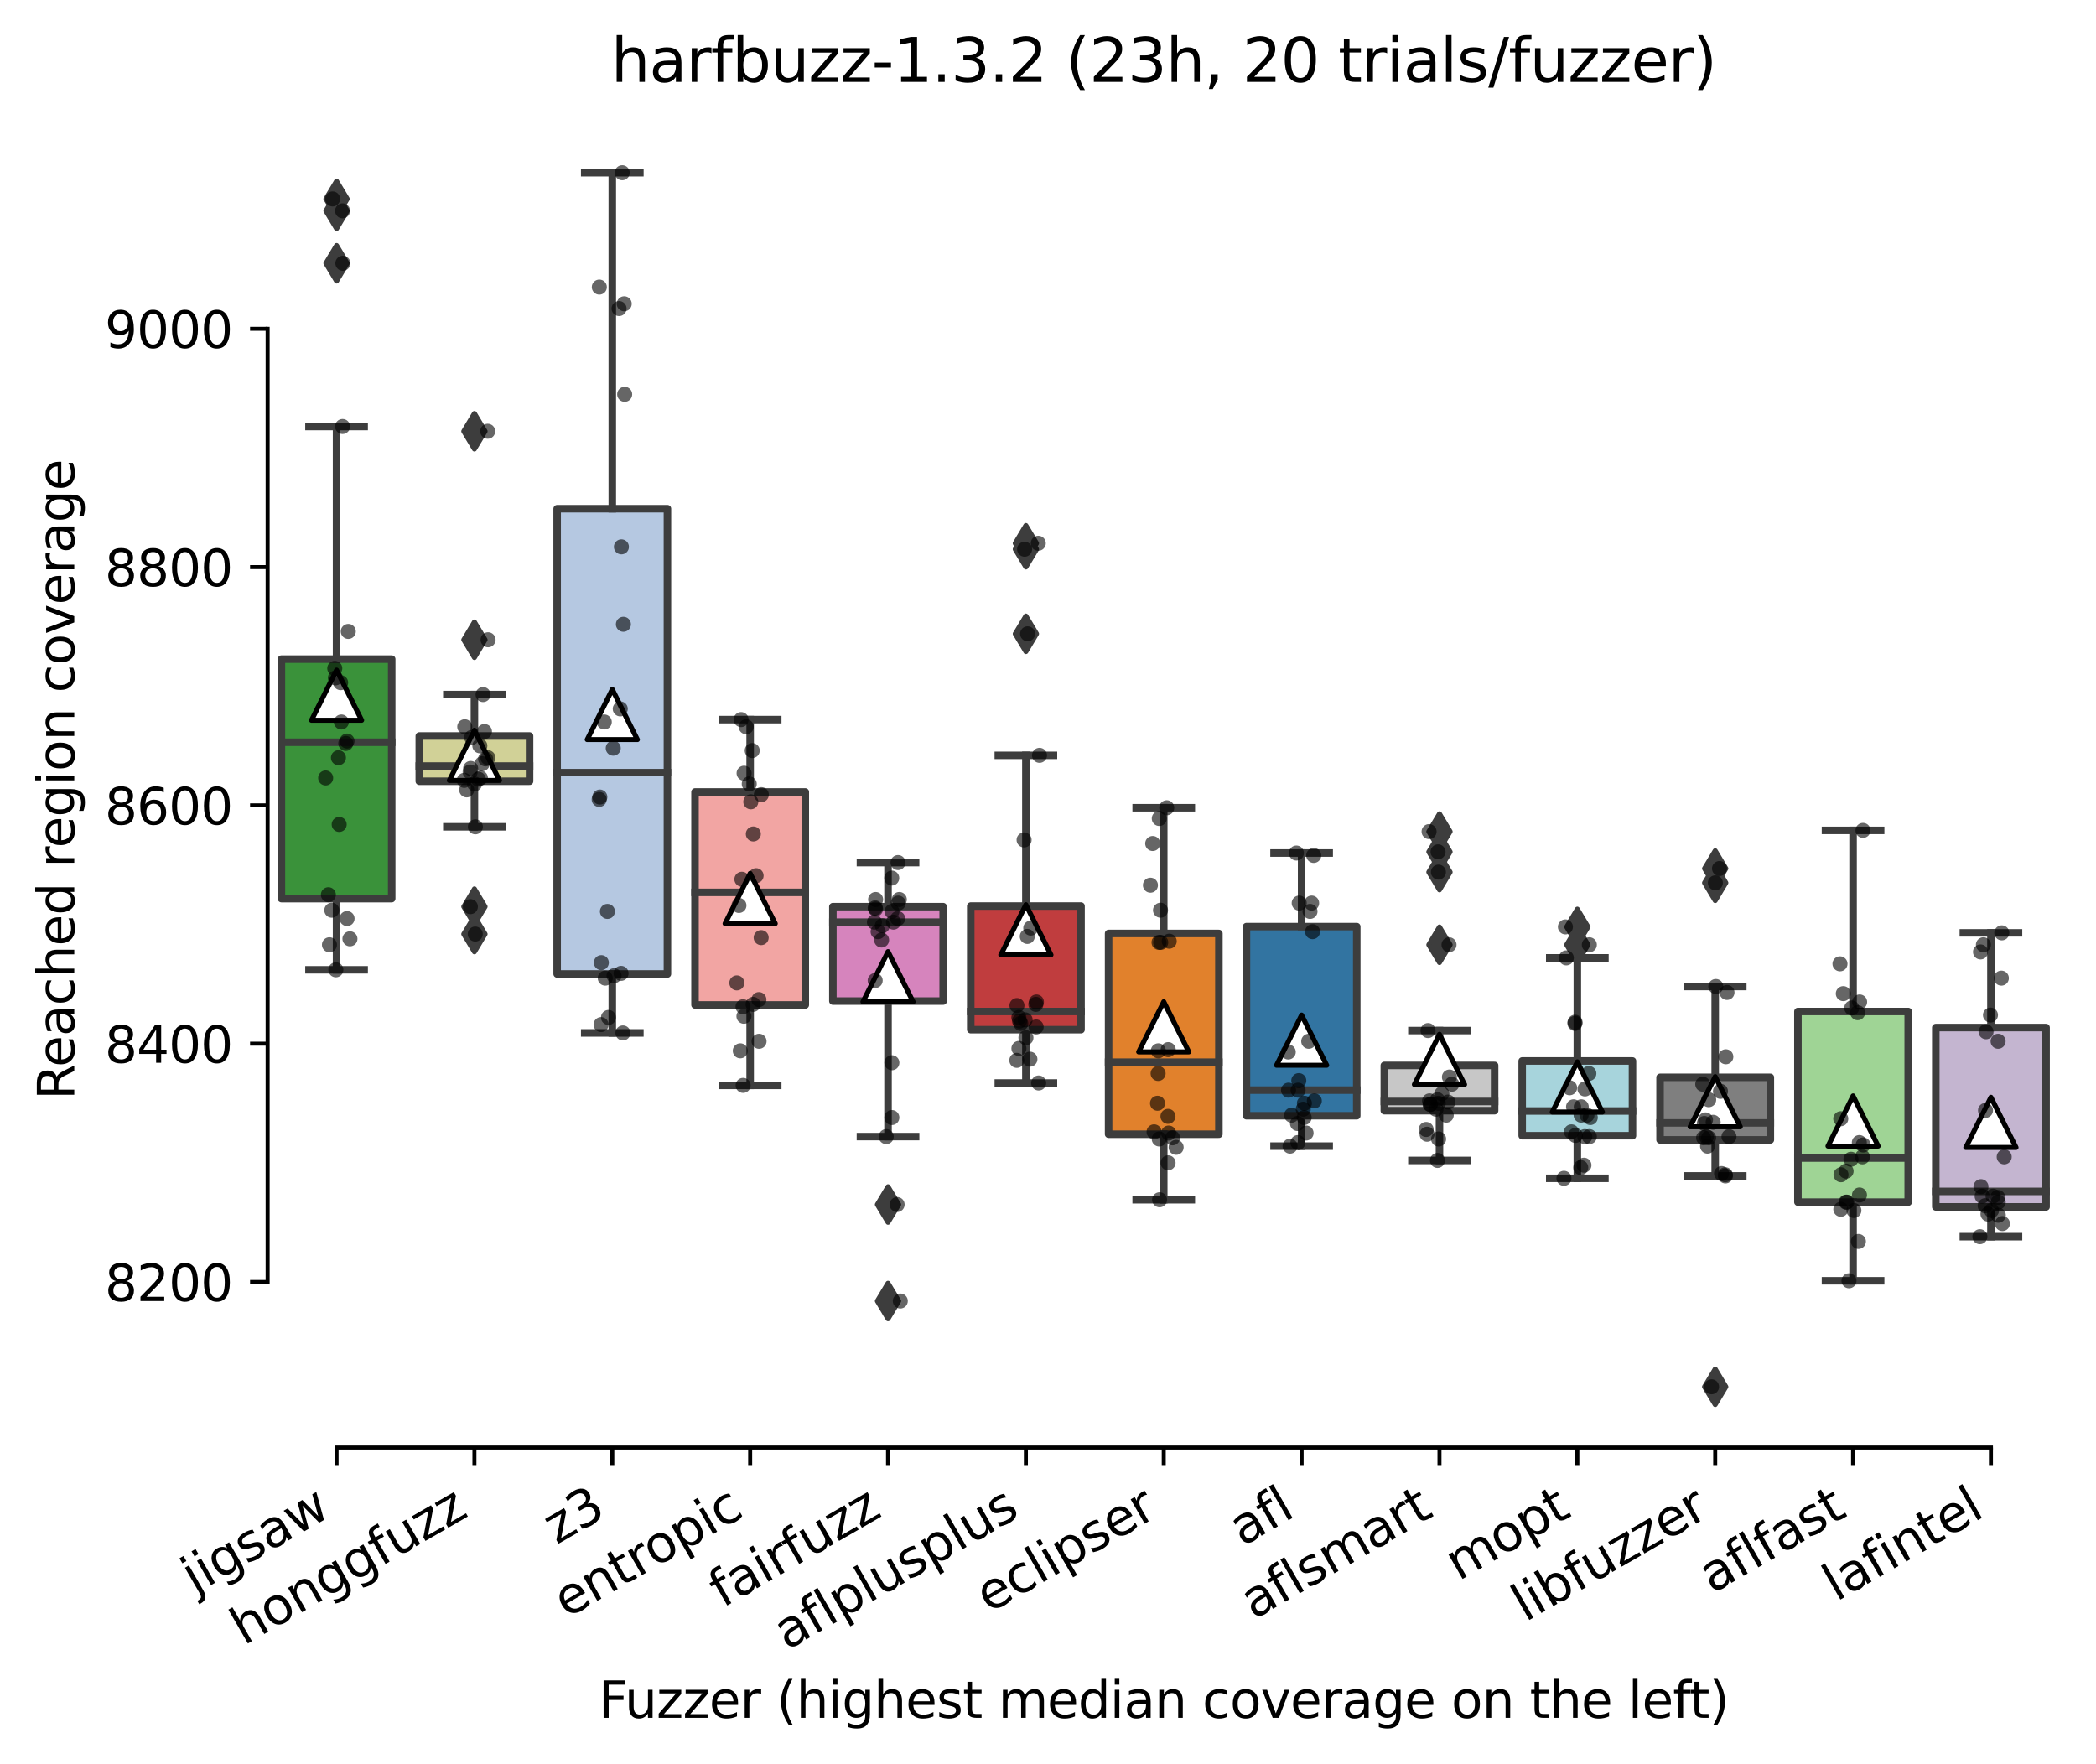 <?xml version="1.0" encoding="utf-8" standalone="no"?>
<!DOCTYPE svg PUBLIC "-//W3C//DTD SVG 1.1//EN"
  "http://www.w3.org/Graphics/SVG/1.1/DTD/svg11.dtd">
<svg height="351.576pt" version="1.1" viewBox="0 0 417.648 351.576" width="417.648pt" xmlns="http://www.w3.org/2000/svg" xmlns:xlink="http://www.w3.org/1999/xlink">
 <defs>
  <style type="text/css">*{stroke-linecap:butt;stroke-linejoin:round;}</style>
 </defs>
 <g id="figure_1">
  <g id="patch_1">
   <path d="M 0 351.576 
L 417.648 351.576 
L 417.648 0 
L 0 0 
z
" style="fill:#ffffff;"/>
  </g>
  <g id="axes_1">
   <g id="patch_2">
    <path d="M 53.328 288.43 
L 410.448 288.43 
L 410.448 22.318 
L 53.328 22.318 
z
" style="fill:#ffffff;"/>
   </g>
   <g id="patch_3">
    <path clip-path="url(#pe65f8115e0)" d="M 56.075 179.056 
L 78.052 179.056 
L 78.052 131.336 
L 56.075 131.336 
L 56.075 179.056 
z
" style="fill:#3a923a;stroke:#3d3d3d;stroke-linejoin:miter;stroke-width:1.5;"/>
   </g>
   <g id="patch_4">
    <path clip-path="url(#pe65f8115e0)" d="M 83.546 155.671 
L 105.523 155.671 
L 105.523 146.649 
L 83.546 146.649 
L 83.546 155.671 
z
" style="fill:#d1d197;stroke:#3d3d3d;stroke-linejoin:miter;stroke-width:1.5;"/>
   </g>
   <g id="patch_5">
    <path clip-path="url(#pe65f8115e0)" d="M 111.017 194.072 
L 132.993 194.072 
L 132.993 101.364 
L 111.017 101.364 
L 111.017 194.072 
z
" style="fill:#b5c8e1;stroke:#3d3d3d;stroke-linejoin:miter;stroke-width:1.5;"/>
   </g>
   <g id="patch_6">
    <path clip-path="url(#pe65f8115e0)" d="M 138.488 200.244 
L 160.464 200.244 
L 160.464 157.808 
L 138.488 157.808 
L 138.488 200.244 
z
" style="fill:#f2a5a3;stroke:#3d3d3d;stroke-linejoin:miter;stroke-width:1.5;"/>
   </g>
   <g id="patch_7">
    <path clip-path="url(#pe65f8115e0)" d="M 165.958 199.473 
L 187.935 199.473 
L 187.935 180.658 
L 165.958 180.658 
L 165.958 199.473 
z
" style="fill:#d684bd;stroke:#3d3d3d;stroke-linejoin:miter;stroke-width:1.5;"/>
   </g>
   <g id="patch_8">
    <path clip-path="url(#pe65f8115e0)" d="M 193.429 205.171 
L 215.406 205.171 
L 215.406 180.54 
L 193.429 180.54 
L 193.429 205.171 
z
" style="fill:#c03d3e;stroke:#3d3d3d;stroke-linejoin:miter;stroke-width:1.5;"/>
   </g>
   <g id="patch_9">
    <path clip-path="url(#pe65f8115e0)" d="M 220.9 226.003 
L 242.876 226.003 
L 242.876 186 
L 220.9 186 
L 220.9 226.003 
z
" style="fill:#e1812c;stroke:#3d3d3d;stroke-linejoin:miter;stroke-width:1.5;"/>
   </g>
   <g id="patch_10">
    <path clip-path="url(#pe65f8115e0)" d="M 248.371 222.324 
L 270.347 222.324 
L 270.347 184.635 
L 248.371 184.635 
L 248.371 222.324 
z
" style="fill:#3274a1;stroke:#3d3d3d;stroke-linejoin:miter;stroke-width:1.5;"/>
   </g>
   <g id="patch_11">
    <path clip-path="url(#pe65f8115e0)" d="M 275.841 221.315 
L 297.818 221.315 
L 297.818 212.293 
L 275.841 212.293 
L 275.841 221.315 
z
" style="fill:#c7c7c7;stroke:#3d3d3d;stroke-linejoin:miter;stroke-width:1.5;"/>
   </g>
   <g id="patch_12">
    <path clip-path="url(#pe65f8115e0)" d="M 303.312 226.3 
L 325.289 226.3 
L 325.289 211.403 
L 303.312 211.403 
L 303.312 226.3 
z
" style="fill:#a7d4dc;stroke:#3d3d3d;stroke-linejoin:miter;stroke-width:1.5;"/>
   </g>
   <g id="patch_13">
    <path clip-path="url(#pe65f8115e0)" d="M 330.783 227.131 
L 352.76 227.131 
L 352.76 214.667 
L 330.783 214.667 
L 330.783 227.131 
z
" style="fill:#7f7f7f;stroke:#3d3d3d;stroke-linejoin:miter;stroke-width:1.5;"/>
   </g>
   <g id="patch_14">
    <path clip-path="url(#pe65f8115e0)" d="M 358.254 239.536 
L 380.23 239.536 
L 380.23 201.55 
L 358.254 201.55 
L 358.254 239.536 
z
" style="fill:#9fd495;stroke:#3d3d3d;stroke-linejoin:miter;stroke-width:1.5;"/>
   </g>
   <g id="patch_15">
    <path clip-path="url(#pe65f8115e0)" d="M 385.724 240.485 
L 407.701 240.485 
L 407.701 204.755 
L 385.724 204.755 
L 385.724 240.485 
z
" style="fill:#c4b5d0;stroke:#3d3d3d;stroke-linejoin:miter;stroke-width:1.5;"/>
   </g>
   <g id="matplotlib.axis_1">
    <g id="xtick_1">
     <g id="line2d_1">
      <defs>
       <path d="M 0 0 
L 0 3.5 
" id="m997c0b16ba" style="stroke:#000000;stroke-width:0.8;"/>
      </defs>
      <g>
       <use style="stroke:#000000;stroke-width:0.8;" x="67.064" xlink:href="#m997c0b16ba" y="288.43"/>
      </g>
     </g>
     <g id="text_1">
      <!-- jigsaw -->
      <g transform="translate(38.813 317.721)rotate(-30)scale(0.1 -0.1)">
       <defs>
        <path d="M 603 3500 
L 1178 3500 
L 1178 -63 
Q 1178 -731 923 -1031 
Q 669 -1331 103 -1331 
L -116 -1331 
L -116 -844 
L 38 -844 
Q 366 -844 484 -692 
Q 603 -541 603 -63 
L 603 3500 
z
M 603 4863 
L 1178 4863 
L 1178 4134 
L 603 4134 
L 603 4863 
z
" id="DejaVuSans-6a" transform="scale(0.016)"/>
        <path d="M 603 3500 
L 1178 3500 
L 1178 0 
L 603 0 
L 603 3500 
z
M 603 4863 
L 1178 4863 
L 1178 4134 
L 603 4134 
L 603 4863 
z
" id="DejaVuSans-69" transform="scale(0.016)"/>
        <path d="M 2906 1791 
Q 2906 2416 2648 2759 
Q 2391 3103 1925 3103 
Q 1463 3103 1205 2759 
Q 947 2416 947 1791 
Q 947 1169 1205 825 
Q 1463 481 1925 481 
Q 2391 481 2648 825 
Q 2906 1169 2906 1791 
z
M 3481 434 
Q 3481 -459 3084 -895 
Q 2688 -1331 1869 -1331 
Q 1566 -1331 1297 -1286 
Q 1028 -1241 775 -1147 
L 775 -588 
Q 1028 -725 1275 -790 
Q 1522 -856 1778 -856 
Q 2344 -856 2625 -561 
Q 2906 -266 2906 331 
L 2906 616 
Q 2728 306 2450 153 
Q 2172 0 1784 0 
Q 1141 0 747 490 
Q 353 981 353 1791 
Q 353 2603 747 3093 
Q 1141 3584 1784 3584 
Q 2172 3584 2450 3431 
Q 2728 3278 2906 2969 
L 2906 3500 
L 3481 3500 
L 3481 434 
z
" id="DejaVuSans-67" transform="scale(0.016)"/>
        <path d="M 2834 3397 
L 2834 2853 
Q 2591 2978 2328 3040 
Q 2066 3103 1784 3103 
Q 1356 3103 1142 2972 
Q 928 2841 928 2578 
Q 928 2378 1081 2264 
Q 1234 2150 1697 2047 
L 1894 2003 
Q 2506 1872 2764 1633 
Q 3022 1394 3022 966 
Q 3022 478 2636 193 
Q 2250 -91 1575 -91 
Q 1294 -91 989 -36 
Q 684 19 347 128 
L 347 722 
Q 666 556 975 473 
Q 1284 391 1588 391 
Q 1994 391 2212 530 
Q 2431 669 2431 922 
Q 2431 1156 2273 1281 
Q 2116 1406 1581 1522 
L 1381 1569 
Q 847 1681 609 1914 
Q 372 2147 372 2553 
Q 372 3047 722 3315 
Q 1072 3584 1716 3584 
Q 2034 3584 2315 3537 
Q 2597 3491 2834 3397 
z
" id="DejaVuSans-73" transform="scale(0.016)"/>
        <path d="M 2194 1759 
Q 1497 1759 1228 1600 
Q 959 1441 959 1056 
Q 959 750 1161 570 
Q 1363 391 1709 391 
Q 2188 391 2477 730 
Q 2766 1069 2766 1631 
L 2766 1759 
L 2194 1759 
z
M 3341 1997 
L 3341 0 
L 2766 0 
L 2766 531 
Q 2569 213 2275 61 
Q 1981 -91 1556 -91 
Q 1019 -91 701 211 
Q 384 513 384 1019 
Q 384 1609 779 1909 
Q 1175 2209 1959 2209 
L 2766 2209 
L 2766 2266 
Q 2766 2663 2505 2880 
Q 2244 3097 1772 3097 
Q 1472 3097 1187 3025 
Q 903 2953 641 2809 
L 641 3341 
Q 956 3463 1253 3523 
Q 1550 3584 1831 3584 
Q 2591 3584 2966 3190 
Q 3341 2797 3341 1997 
z
" id="DejaVuSans-61" transform="scale(0.016)"/>
        <path d="M 269 3500 
L 844 3500 
L 1563 769 
L 2278 3500 
L 2956 3500 
L 3675 769 
L 4391 3500 
L 4966 3500 
L 4050 0 
L 3372 0 
L 2619 2869 
L 1863 0 
L 1184 0 
L 269 3500 
z
" id="DejaVuSans-77" transform="scale(0.016)"/>
       </defs>
       <use xlink:href="#DejaVuSans-6a"/>
       <use x="27.783" xlink:href="#DejaVuSans-69"/>
       <use x="55.566" xlink:href="#DejaVuSans-67"/>
       <use x="119.043" xlink:href="#DejaVuSans-73"/>
       <use x="171.143" xlink:href="#DejaVuSans-61"/>
       <use x="232.422" xlink:href="#DejaVuSans-77"/>
      </g>
     </g>
    </g>
    <g id="xtick_2">
     <g id="line2d_2">
      <g>
       <use style="stroke:#000000;stroke-width:0.8;" x="94.534" xlink:href="#m997c0b16ba" y="288.43"/>
      </g>
     </g>
     <g id="text_2">
      <!-- honggfuzz -->
      <g transform="translate(48.595 327.933)rotate(-30)scale(0.1 -0.1)">
       <defs>
        <path d="M 3513 2113 
L 3513 0 
L 2938 0 
L 2938 2094 
Q 2938 2591 2744 2837 
Q 2550 3084 2163 3084 
Q 1697 3084 1428 2787 
Q 1159 2491 1159 1978 
L 1159 0 
L 581 0 
L 581 4863 
L 1159 4863 
L 1159 2956 
Q 1366 3272 1645 3428 
Q 1925 3584 2291 3584 
Q 2894 3584 3203 3211 
Q 3513 2838 3513 2113 
z
" id="DejaVuSans-68" transform="scale(0.016)"/>
        <path d="M 1959 3097 
Q 1497 3097 1228 2736 
Q 959 2375 959 1747 
Q 959 1119 1226 758 
Q 1494 397 1959 397 
Q 2419 397 2687 759 
Q 2956 1122 2956 1747 
Q 2956 2369 2687 2733 
Q 2419 3097 1959 3097 
z
M 1959 3584 
Q 2709 3584 3137 3096 
Q 3566 2609 3566 1747 
Q 3566 888 3137 398 
Q 2709 -91 1959 -91 
Q 1206 -91 779 398 
Q 353 888 353 1747 
Q 353 2609 779 3096 
Q 1206 3584 1959 3584 
z
" id="DejaVuSans-6f" transform="scale(0.016)"/>
        <path d="M 3513 2113 
L 3513 0 
L 2938 0 
L 2938 2094 
Q 2938 2591 2744 2837 
Q 2550 3084 2163 3084 
Q 1697 3084 1428 2787 
Q 1159 2491 1159 1978 
L 1159 0 
L 581 0 
L 581 3500 
L 1159 3500 
L 1159 2956 
Q 1366 3272 1645 3428 
Q 1925 3584 2291 3584 
Q 2894 3584 3203 3211 
Q 3513 2838 3513 2113 
z
" id="DejaVuSans-6e" transform="scale(0.016)"/>
        <path d="M 2375 4863 
L 2375 4384 
L 1825 4384 
Q 1516 4384 1395 4259 
Q 1275 4134 1275 3809 
L 1275 3500 
L 2222 3500 
L 2222 3053 
L 1275 3053 
L 1275 0 
L 697 0 
L 697 3053 
L 147 3053 
L 147 3500 
L 697 3500 
L 697 3744 
Q 697 4328 969 4595 
Q 1241 4863 1831 4863 
L 2375 4863 
z
" id="DejaVuSans-66" transform="scale(0.016)"/>
        <path d="M 544 1381 
L 544 3500 
L 1119 3500 
L 1119 1403 
Q 1119 906 1312 657 
Q 1506 409 1894 409 
Q 2359 409 2629 706 
Q 2900 1003 2900 1516 
L 2900 3500 
L 3475 3500 
L 3475 0 
L 2900 0 
L 2900 538 
Q 2691 219 2414 64 
Q 2138 -91 1772 -91 
Q 1169 -91 856 284 
Q 544 659 544 1381 
z
M 1991 3584 
L 1991 3584 
z
" id="DejaVuSans-75" transform="scale(0.016)"/>
        <path d="M 353 3500 
L 3084 3500 
L 3084 2975 
L 922 459 
L 3084 459 
L 3084 0 
L 275 0 
L 275 525 
L 2438 3041 
L 353 3041 
L 353 3500 
z
" id="DejaVuSans-7a" transform="scale(0.016)"/>
       </defs>
       <use xlink:href="#DejaVuSans-68"/>
       <use x="63.379" xlink:href="#DejaVuSans-6f"/>
       <use x="124.561" xlink:href="#DejaVuSans-6e"/>
       <use x="187.939" xlink:href="#DejaVuSans-67"/>
       <use x="251.416" xlink:href="#DejaVuSans-67"/>
       <use x="314.893" xlink:href="#DejaVuSans-66"/>
       <use x="350.098" xlink:href="#DejaVuSans-75"/>
       <use x="413.477" xlink:href="#DejaVuSans-7a"/>
       <use x="465.967" xlink:href="#DejaVuSans-7a"/>
      </g>
     </g>
    </g>
    <g id="xtick_3">
     <g id="line2d_3">
      <g>
       <use style="stroke:#000000;stroke-width:0.8;" x="122.005" xlink:href="#m997c0b16ba" y="288.43"/>
      </g>
     </g>
     <g id="text_3">
      <!-- z3 -->
      <g transform="translate(110.91 307.816)rotate(-30)scale(0.1 -0.1)">
       <defs>
        <path d="M 2597 2516 
Q 3050 2419 3304 2112 
Q 3559 1806 3559 1356 
Q 3559 666 3084 287 
Q 2609 -91 1734 -91 
Q 1441 -91 1130 -33 
Q 819 25 488 141 
L 488 750 
Q 750 597 1062 519 
Q 1375 441 1716 441 
Q 2309 441 2620 675 
Q 2931 909 2931 1356 
Q 2931 1769 2642 2001 
Q 2353 2234 1838 2234 
L 1294 2234 
L 1294 2753 
L 1863 2753 
Q 2328 2753 2575 2939 
Q 2822 3125 2822 3475 
Q 2822 3834 2567 4026 
Q 2313 4219 1838 4219 
Q 1578 4219 1281 4162 
Q 984 4106 628 3988 
L 628 4550 
Q 988 4650 1302 4700 
Q 1616 4750 1894 4750 
Q 2613 4750 3031 4423 
Q 3450 4097 3450 3541 
Q 3450 3153 3228 2886 
Q 3006 2619 2597 2516 
z
" id="DejaVuSans-33" transform="scale(0.016)"/>
       </defs>
       <use xlink:href="#DejaVuSans-7a"/>
       <use x="52.49" xlink:href="#DejaVuSans-33"/>
      </g>
     </g>
    </g>
    <g id="xtick_4">
     <g id="line2d_4">
      <g>
       <use style="stroke:#000000;stroke-width:0.8;" x="149.476" xlink:href="#m997c0b16ba" y="288.43"/>
      </g>
     </g>
     <g id="text_4">
      <!-- entropic -->
      <g transform="translate(112.894 322.531)rotate(-30)scale(0.1 -0.1)">
       <defs>
        <path d="M 3597 1894 
L 3597 1613 
L 953 1613 
Q 991 1019 1311 708 
Q 1631 397 2203 397 
Q 2534 397 2845 478 
Q 3156 559 3463 722 
L 3463 178 
Q 3153 47 2828 -22 
Q 2503 -91 2169 -91 
Q 1331 -91 842 396 
Q 353 884 353 1716 
Q 353 2575 817 3079 
Q 1281 3584 2069 3584 
Q 2775 3584 3186 3129 
Q 3597 2675 3597 1894 
z
M 3022 2063 
Q 3016 2534 2758 2815 
Q 2500 3097 2075 3097 
Q 1594 3097 1305 2825 
Q 1016 2553 972 2059 
L 3022 2063 
z
" id="DejaVuSans-65" transform="scale(0.016)"/>
        <path d="M 1172 4494 
L 1172 3500 
L 2356 3500 
L 2356 3053 
L 1172 3053 
L 1172 1153 
Q 1172 725 1289 603 
Q 1406 481 1766 481 
L 2356 481 
L 2356 0 
L 1766 0 
Q 1100 0 847 248 
Q 594 497 594 1153 
L 594 3053 
L 172 3053 
L 172 3500 
L 594 3500 
L 594 4494 
L 1172 4494 
z
" id="DejaVuSans-74" transform="scale(0.016)"/>
        <path d="M 2631 2963 
Q 2534 3019 2420 3045 
Q 2306 3072 2169 3072 
Q 1681 3072 1420 2755 
Q 1159 2438 1159 1844 
L 1159 0 
L 581 0 
L 581 3500 
L 1159 3500 
L 1159 2956 
Q 1341 3275 1631 3429 
Q 1922 3584 2338 3584 
Q 2397 3584 2469 3576 
Q 2541 3569 2628 3553 
L 2631 2963 
z
" id="DejaVuSans-72" transform="scale(0.016)"/>
        <path d="M 1159 525 
L 1159 -1331 
L 581 -1331 
L 581 3500 
L 1159 3500 
L 1159 2969 
Q 1341 3281 1617 3432 
Q 1894 3584 2278 3584 
Q 2916 3584 3314 3078 
Q 3713 2572 3713 1747 
Q 3713 922 3314 415 
Q 2916 -91 2278 -91 
Q 1894 -91 1617 61 
Q 1341 213 1159 525 
z
M 3116 1747 
Q 3116 2381 2855 2742 
Q 2594 3103 2138 3103 
Q 1681 3103 1420 2742 
Q 1159 2381 1159 1747 
Q 1159 1113 1420 752 
Q 1681 391 2138 391 
Q 2594 391 2855 752 
Q 3116 1113 3116 1747 
z
" id="DejaVuSans-70" transform="scale(0.016)"/>
        <path d="M 3122 3366 
L 3122 2828 
Q 2878 2963 2633 3030 
Q 2388 3097 2138 3097 
Q 1578 3097 1268 2742 
Q 959 2388 959 1747 
Q 959 1106 1268 751 
Q 1578 397 2138 397 
Q 2388 397 2633 464 
Q 2878 531 3122 666 
L 3122 134 
Q 2881 22 2623 -34 
Q 2366 -91 2075 -91 
Q 1284 -91 818 406 
Q 353 903 353 1747 
Q 353 2603 823 3093 
Q 1294 3584 2113 3584 
Q 2378 3584 2631 3529 
Q 2884 3475 3122 3366 
z
" id="DejaVuSans-63" transform="scale(0.016)"/>
       </defs>
       <use xlink:href="#DejaVuSans-65"/>
       <use x="61.523" xlink:href="#DejaVuSans-6e"/>
       <use x="124.902" xlink:href="#DejaVuSans-74"/>
       <use x="164.111" xlink:href="#DejaVuSans-72"/>
       <use x="202.975" xlink:href="#DejaVuSans-6f"/>
       <use x="264.156" xlink:href="#DejaVuSans-70"/>
       <use x="327.633" xlink:href="#DejaVuSans-69"/>
       <use x="355.416" xlink:href="#DejaVuSans-63"/>
      </g>
     </g>
    </g>
    <g id="xtick_5">
     <g id="line2d_5">
      <g>
       <use style="stroke:#000000;stroke-width:0.8;" x="176.947" xlink:href="#m997c0b16ba" y="288.43"/>
      </g>
     </g>
     <g id="text_5">
      <!-- fairfuzz -->
      <g transform="translate(143.957 320.457)rotate(-30)scale(0.1 -0.1)">
       <use xlink:href="#DejaVuSans-66"/>
       <use x="35.205" xlink:href="#DejaVuSans-61"/>
       <use x="96.484" xlink:href="#DejaVuSans-69"/>
       <use x="124.268" xlink:href="#DejaVuSans-72"/>
       <use x="165.381" xlink:href="#DejaVuSans-66"/>
       <use x="200.586" xlink:href="#DejaVuSans-75"/>
       <use x="263.965" xlink:href="#DejaVuSans-7a"/>
       <use x="316.455" xlink:href="#DejaVuSans-7a"/>
      </g>
     </g>
    </g>
    <g id="xtick_6">
     <g id="line2d_6">
      <g>
       <use style="stroke:#000000;stroke-width:0.8;" x="204.417" xlink:href="#m997c0b16ba" y="288.43"/>
      </g>
     </g>
     <g id="text_6">
      <!-- aflplusplus -->
      <g transform="translate(156.808 328.897)rotate(-30)scale(0.1 -0.1)">
       <defs>
        <path d="M 603 4863 
L 1178 4863 
L 1178 0 
L 603 0 
L 603 4863 
z
" id="DejaVuSans-6c" transform="scale(0.016)"/>
       </defs>
       <use xlink:href="#DejaVuSans-61"/>
       <use x="61.279" xlink:href="#DejaVuSans-66"/>
       <use x="96.484" xlink:href="#DejaVuSans-6c"/>
       <use x="124.268" xlink:href="#DejaVuSans-70"/>
       <use x="187.744" xlink:href="#DejaVuSans-6c"/>
       <use x="215.527" xlink:href="#DejaVuSans-75"/>
       <use x="278.906" xlink:href="#DejaVuSans-73"/>
       <use x="331.006" xlink:href="#DejaVuSans-70"/>
       <use x="394.482" xlink:href="#DejaVuSans-6c"/>
       <use x="422.266" xlink:href="#DejaVuSans-75"/>
       <use x="485.645" xlink:href="#DejaVuSans-73"/>
      </g>
     </g>
    </g>
    <g id="xtick_7">
     <g id="line2d_7">
      <g>
       <use style="stroke:#000000;stroke-width:0.8;" x="231.888" xlink:href="#m997c0b16ba" y="288.43"/>
      </g>
     </g>
     <g id="text_7">
      <!-- eclipser -->
      <g transform="translate(197.048 321.525)rotate(-30)scale(0.1 -0.1)">
       <use xlink:href="#DejaVuSans-65"/>
       <use x="61.523" xlink:href="#DejaVuSans-63"/>
       <use x="116.504" xlink:href="#DejaVuSans-6c"/>
       <use x="144.287" xlink:href="#DejaVuSans-69"/>
       <use x="172.07" xlink:href="#DejaVuSans-70"/>
       <use x="235.547" xlink:href="#DejaVuSans-73"/>
       <use x="287.646" xlink:href="#DejaVuSans-65"/>
       <use x="349.17" xlink:href="#DejaVuSans-72"/>
      </g>
     </g>
    </g>
    <g id="xtick_8">
     <g id="line2d_8">
      <g>
       <use style="stroke:#000000;stroke-width:0.8;" x="259.359" xlink:href="#m997c0b16ba" y="288.43"/>
      </g>
     </g>
     <g id="text_8">
      <!-- afl -->
      <g transform="translate(247.557 308.224)rotate(-30)scale(0.1 -0.1)">
       <use xlink:href="#DejaVuSans-61"/>
       <use x="61.279" xlink:href="#DejaVuSans-66"/>
       <use x="96.484" xlink:href="#DejaVuSans-6c"/>
      </g>
     </g>
    </g>
    <g id="xtick_9">
     <g id="line2d_9">
      <g>
       <use style="stroke:#000000;stroke-width:0.8;" x="286.83" xlink:href="#m997c0b16ba" y="288.43"/>
      </g>
     </g>
     <g id="text_9">
      <!-- aflsmart -->
      <g transform="translate(249.819 322.779)rotate(-30)scale(0.1 -0.1)">
       <defs>
        <path d="M 3328 2828 
Q 3544 3216 3844 3400 
Q 4144 3584 4550 3584 
Q 5097 3584 5394 3201 
Q 5691 2819 5691 2113 
L 5691 0 
L 5113 0 
L 5113 2094 
Q 5113 2597 4934 2840 
Q 4756 3084 4391 3084 
Q 3944 3084 3684 2787 
Q 3425 2491 3425 1978 
L 3425 0 
L 2847 0 
L 2847 2094 
Q 2847 2600 2669 2842 
Q 2491 3084 2119 3084 
Q 1678 3084 1418 2786 
Q 1159 2488 1159 1978 
L 1159 0 
L 581 0 
L 581 3500 
L 1159 3500 
L 1159 2956 
Q 1356 3278 1631 3431 
Q 1906 3584 2284 3584 
Q 2666 3584 2933 3390 
Q 3200 3197 3328 2828 
z
" id="DejaVuSans-6d" transform="scale(0.016)"/>
       </defs>
       <use xlink:href="#DejaVuSans-61"/>
       <use x="61.279" xlink:href="#DejaVuSans-66"/>
       <use x="96.484" xlink:href="#DejaVuSans-6c"/>
       <use x="124.268" xlink:href="#DejaVuSans-73"/>
       <use x="176.367" xlink:href="#DejaVuSans-6d"/>
       <use x="273.779" xlink:href="#DejaVuSans-61"/>
       <use x="335.059" xlink:href="#DejaVuSans-72"/>
       <use x="376.172" xlink:href="#DejaVuSans-74"/>
      </g>
     </g>
    </g>
    <g id="xtick_10">
     <g id="line2d_10">
      <g>
       <use style="stroke:#000000;stroke-width:0.8;" x="314.3" xlink:href="#m997c0b16ba" y="288.43"/>
      </g>
     </g>
     <g id="text_10">
      <!-- mopt -->
      <g transform="translate(290.633 315.075)rotate(-30)scale(0.1 -0.1)">
       <use xlink:href="#DejaVuSans-6d"/>
       <use x="97.412" xlink:href="#DejaVuSans-6f"/>
       <use x="158.594" xlink:href="#DejaVuSans-70"/>
       <use x="222.07" xlink:href="#DejaVuSans-74"/>
      </g>
     </g>
    </g>
    <g id="xtick_11">
     <g id="line2d_11">
      <g>
       <use style="stroke:#000000;stroke-width:0.8;" x="341.771" xlink:href="#m997c0b16ba" y="288.43"/>
      </g>
     </g>
     <g id="text_11">
      <!-- libfuzzer -->
      <g transform="translate(303.905 323.272)rotate(-30)scale(0.1 -0.1)">
       <defs>
        <path d="M 3116 1747 
Q 3116 2381 2855 2742 
Q 2594 3103 2138 3103 
Q 1681 3103 1420 2742 
Q 1159 2381 1159 1747 
Q 1159 1113 1420 752 
Q 1681 391 2138 391 
Q 2594 391 2855 752 
Q 3116 1113 3116 1747 
z
M 1159 2969 
Q 1341 3281 1617 3432 
Q 1894 3584 2278 3584 
Q 2916 3584 3314 3078 
Q 3713 2572 3713 1747 
Q 3713 922 3314 415 
Q 2916 -91 2278 -91 
Q 1894 -91 1617 61 
Q 1341 213 1159 525 
L 1159 0 
L 581 0 
L 581 4863 
L 1159 4863 
L 1159 2969 
z
" id="DejaVuSans-62" transform="scale(0.016)"/>
       </defs>
       <use xlink:href="#DejaVuSans-6c"/>
       <use x="27.783" xlink:href="#DejaVuSans-69"/>
       <use x="55.566" xlink:href="#DejaVuSans-62"/>
       <use x="119.043" xlink:href="#DejaVuSans-66"/>
       <use x="154.248" xlink:href="#DejaVuSans-75"/>
       <use x="217.627" xlink:href="#DejaVuSans-7a"/>
       <use x="270.117" xlink:href="#DejaVuSans-7a"/>
       <use x="322.607" xlink:href="#DejaVuSans-65"/>
       <use x="384.131" xlink:href="#DejaVuSans-72"/>
      </g>
     </g>
    </g>
    <g id="xtick_12">
     <g id="line2d_12">
      <g>
       <use style="stroke:#000000;stroke-width:0.8;" x="369.242" xlink:href="#m997c0b16ba" y="288.43"/>
      </g>
     </g>
     <g id="text_12">
      <!-- aflfast -->
      <g transform="translate(341.178 317.613)rotate(-30)scale(0.1 -0.1)">
       <use xlink:href="#DejaVuSans-61"/>
       <use x="61.279" xlink:href="#DejaVuSans-66"/>
       <use x="96.484" xlink:href="#DejaVuSans-6c"/>
       <use x="124.268" xlink:href="#DejaVuSans-66"/>
       <use x="159.473" xlink:href="#DejaVuSans-61"/>
       <use x="220.752" xlink:href="#DejaVuSans-73"/>
       <use x="272.852" xlink:href="#DejaVuSans-74"/>
      </g>
     </g>
    </g>
    <g id="xtick_13">
     <g id="line2d_13">
      <g>
       <use style="stroke:#000000;stroke-width:0.8;" x="396.713" xlink:href="#m997c0b16ba" y="288.43"/>
      </g>
     </g>
     <g id="text_13">
      <!-- lafintel -->
      <g transform="translate(365.887 319.207)rotate(-30)scale(0.1 -0.1)">
       <use xlink:href="#DejaVuSans-6c"/>
       <use x="27.783" xlink:href="#DejaVuSans-61"/>
       <use x="89.062" xlink:href="#DejaVuSans-66"/>
       <use x="124.268" xlink:href="#DejaVuSans-69"/>
       <use x="152.051" xlink:href="#DejaVuSans-6e"/>
       <use x="215.43" xlink:href="#DejaVuSans-74"/>
       <use x="254.639" xlink:href="#DejaVuSans-65"/>
       <use x="316.162" xlink:href="#DejaVuSans-6c"/>
      </g>
     </g>
    </g>
    <g id="text_14">
     <!-- Fuzzer (highest median coverage on the left) -->
     <g transform="translate(119.27 342.297)scale(0.1 -0.1)">
      <defs>
       <path d="M 628 4666 
L 3309 4666 
L 3309 4134 
L 1259 4134 
L 1259 2759 
L 3109 2759 
L 3109 2228 
L 1259 2228 
L 1259 0 
L 628 0 
L 628 4666 
z
" id="DejaVuSans-46" transform="scale(0.016)"/>
       <path id="DejaVuSans-20" transform="scale(0.016)"/>
       <path d="M 1984 4856 
Q 1566 4138 1362 3434 
Q 1159 2731 1159 2009 
Q 1159 1288 1364 580 
Q 1569 -128 1984 -844 
L 1484 -844 
Q 1016 -109 783 600 
Q 550 1309 550 2009 
Q 550 2706 781 3412 
Q 1013 4119 1484 4856 
L 1984 4856 
z
" id="DejaVuSans-28" transform="scale(0.016)"/>
       <path d="M 2906 2969 
L 2906 4863 
L 3481 4863 
L 3481 0 
L 2906 0 
L 2906 525 
Q 2725 213 2448 61 
Q 2172 -91 1784 -91 
Q 1150 -91 751 415 
Q 353 922 353 1747 
Q 353 2572 751 3078 
Q 1150 3584 1784 3584 
Q 2172 3584 2448 3432 
Q 2725 3281 2906 2969 
z
M 947 1747 
Q 947 1113 1208 752 
Q 1469 391 1925 391 
Q 2381 391 2643 752 
Q 2906 1113 2906 1747 
Q 2906 2381 2643 2742 
Q 2381 3103 1925 3103 
Q 1469 3103 1208 2742 
Q 947 2381 947 1747 
z
" id="DejaVuSans-64" transform="scale(0.016)"/>
       <path d="M 191 3500 
L 800 3500 
L 1894 563 
L 2988 3500 
L 3597 3500 
L 2284 0 
L 1503 0 
L 191 3500 
z
" id="DejaVuSans-76" transform="scale(0.016)"/>
       <path d="M 513 4856 
L 1013 4856 
Q 1481 4119 1714 3412 
Q 1947 2706 1947 2009 
Q 1947 1309 1714 600 
Q 1481 -109 1013 -844 
L 513 -844 
Q 928 -128 1133 580 
Q 1338 1288 1338 2009 
Q 1338 2731 1133 3434 
Q 928 4138 513 4856 
z
" id="DejaVuSans-29" transform="scale(0.016)"/>
      </defs>
      <use xlink:href="#DejaVuSans-46"/>
      <use x="52.02" xlink:href="#DejaVuSans-75"/>
      <use x="115.398" xlink:href="#DejaVuSans-7a"/>
      <use x="167.889" xlink:href="#DejaVuSans-7a"/>
      <use x="220.379" xlink:href="#DejaVuSans-65"/>
      <use x="281.902" xlink:href="#DejaVuSans-72"/>
      <use x="323.016" xlink:href="#DejaVuSans-20"/>
      <use x="354.803" xlink:href="#DejaVuSans-28"/>
      <use x="393.816" xlink:href="#DejaVuSans-68"/>
      <use x="457.195" xlink:href="#DejaVuSans-69"/>
      <use x="484.979" xlink:href="#DejaVuSans-67"/>
      <use x="548.455" xlink:href="#DejaVuSans-68"/>
      <use x="611.834" xlink:href="#DejaVuSans-65"/>
      <use x="673.357" xlink:href="#DejaVuSans-73"/>
      <use x="725.457" xlink:href="#DejaVuSans-74"/>
      <use x="764.666" xlink:href="#DejaVuSans-20"/>
      <use x="796.453" xlink:href="#DejaVuSans-6d"/>
      <use x="893.865" xlink:href="#DejaVuSans-65"/>
      <use x="955.389" xlink:href="#DejaVuSans-64"/>
      <use x="1018.865" xlink:href="#DejaVuSans-69"/>
      <use x="1046.648" xlink:href="#DejaVuSans-61"/>
      <use x="1107.928" xlink:href="#DejaVuSans-6e"/>
      <use x="1171.307" xlink:href="#DejaVuSans-20"/>
      <use x="1203.094" xlink:href="#DejaVuSans-63"/>
      <use x="1258.074" xlink:href="#DejaVuSans-6f"/>
      <use x="1319.256" xlink:href="#DejaVuSans-76"/>
      <use x="1378.436" xlink:href="#DejaVuSans-65"/>
      <use x="1439.959" xlink:href="#DejaVuSans-72"/>
      <use x="1481.072" xlink:href="#DejaVuSans-61"/>
      <use x="1542.352" xlink:href="#DejaVuSans-67"/>
      <use x="1605.828" xlink:href="#DejaVuSans-65"/>
      <use x="1667.352" xlink:href="#DejaVuSans-20"/>
      <use x="1699.139" xlink:href="#DejaVuSans-6f"/>
      <use x="1760.32" xlink:href="#DejaVuSans-6e"/>
      <use x="1823.699" xlink:href="#DejaVuSans-20"/>
      <use x="1855.486" xlink:href="#DejaVuSans-74"/>
      <use x="1894.695" xlink:href="#DejaVuSans-68"/>
      <use x="1958.074" xlink:href="#DejaVuSans-65"/>
      <use x="2019.598" xlink:href="#DejaVuSans-20"/>
      <use x="2051.385" xlink:href="#DejaVuSans-6c"/>
      <use x="2079.168" xlink:href="#DejaVuSans-65"/>
      <use x="2140.691" xlink:href="#DejaVuSans-66"/>
      <use x="2174.146" xlink:href="#DejaVuSans-74"/>
      <use x="2213.355" xlink:href="#DejaVuSans-29"/>
     </g>
    </g>
   </g>
   <g id="matplotlib.axis_2">
    <g id="ytick_1">
     <g id="line2d_14">
      <defs>
       <path d="M 0 0 
L -3.5 0 
" id="m4481884032" style="stroke:#000000;stroke-width:0.8;"/>
      </defs>
      <g>
       <use style="stroke:#000000;stroke-width:0.8;" x="53.328" xlink:href="#m4481884032" y="255.442"/>
      </g>
     </g>
     <g id="text_15">
      <!-- 8200 -->
      <g transform="translate(20.878 259.241)scale(0.1 -0.1)">
       <defs>
        <path d="M 2034 2216 
Q 1584 2216 1326 1975 
Q 1069 1734 1069 1313 
Q 1069 891 1326 650 
Q 1584 409 2034 409 
Q 2484 409 2743 651 
Q 3003 894 3003 1313 
Q 3003 1734 2745 1975 
Q 2488 2216 2034 2216 
z
M 1403 2484 
Q 997 2584 770 2862 
Q 544 3141 544 3541 
Q 544 4100 942 4425 
Q 1341 4750 2034 4750 
Q 2731 4750 3128 4425 
Q 3525 4100 3525 3541 
Q 3525 3141 3298 2862 
Q 3072 2584 2669 2484 
Q 3125 2378 3379 2068 
Q 3634 1759 3634 1313 
Q 3634 634 3220 271 
Q 2806 -91 2034 -91 
Q 1263 -91 848 271 
Q 434 634 434 1313 
Q 434 1759 690 2068 
Q 947 2378 1403 2484 
z
M 1172 3481 
Q 1172 3119 1398 2916 
Q 1625 2713 2034 2713 
Q 2441 2713 2670 2916 
Q 2900 3119 2900 3481 
Q 2900 3844 2670 4047 
Q 2441 4250 2034 4250 
Q 1625 4250 1398 4047 
Q 1172 3844 1172 3481 
z
" id="DejaVuSans-38" transform="scale(0.016)"/>
        <path d="M 1228 531 
L 3431 531 
L 3431 0 
L 469 0 
L 469 531 
Q 828 903 1448 1529 
Q 2069 2156 2228 2338 
Q 2531 2678 2651 2914 
Q 2772 3150 2772 3378 
Q 2772 3750 2511 3984 
Q 2250 4219 1831 4219 
Q 1534 4219 1204 4116 
Q 875 4013 500 3803 
L 500 4441 
Q 881 4594 1212 4672 
Q 1544 4750 1819 4750 
Q 2544 4750 2975 4387 
Q 3406 4025 3406 3419 
Q 3406 3131 3298 2873 
Q 3191 2616 2906 2266 
Q 2828 2175 2409 1742 
Q 1991 1309 1228 531 
z
" id="DejaVuSans-32" transform="scale(0.016)"/>
        <path d="M 2034 4250 
Q 1547 4250 1301 3770 
Q 1056 3291 1056 2328 
Q 1056 1369 1301 889 
Q 1547 409 2034 409 
Q 2525 409 2770 889 
Q 3016 1369 3016 2328 
Q 3016 3291 2770 3770 
Q 2525 4250 2034 4250 
z
M 2034 4750 
Q 2819 4750 3233 4129 
Q 3647 3509 3647 2328 
Q 3647 1150 3233 529 
Q 2819 -91 2034 -91 
Q 1250 -91 836 529 
Q 422 1150 422 2328 
Q 422 3509 836 4129 
Q 1250 4750 2034 4750 
z
" id="DejaVuSans-30" transform="scale(0.016)"/>
       </defs>
       <use xlink:href="#DejaVuSans-38"/>
       <use x="63.623" xlink:href="#DejaVuSans-32"/>
       <use x="127.246" xlink:href="#DejaVuSans-30"/>
       <use x="190.869" xlink:href="#DejaVuSans-30"/>
      </g>
     </g>
    </g>
    <g id="ytick_2">
     <g id="line2d_15">
      <g>
       <use style="stroke:#000000;stroke-width:0.8;" x="53.328" xlink:href="#m4481884032" y="207.96"/>
      </g>
     </g>
     <g id="text_16">
      <!-- 8400 -->
      <g transform="translate(20.878 211.759)scale(0.1 -0.1)">
       <defs>
        <path d="M 2419 4116 
L 825 1625 
L 2419 1625 
L 2419 4116 
z
M 2253 4666 
L 3047 4666 
L 3047 1625 
L 3713 1625 
L 3713 1100 
L 3047 1100 
L 3047 0 
L 2419 0 
L 2419 1100 
L 313 1100 
L 313 1709 
L 2253 4666 
z
" id="DejaVuSans-34" transform="scale(0.016)"/>
       </defs>
       <use xlink:href="#DejaVuSans-38"/>
       <use x="63.623" xlink:href="#DejaVuSans-34"/>
       <use x="127.246" xlink:href="#DejaVuSans-30"/>
       <use x="190.869" xlink:href="#DejaVuSans-30"/>
      </g>
     </g>
    </g>
    <g id="ytick_3">
     <g id="line2d_16">
      <g>
       <use style="stroke:#000000;stroke-width:0.8;" x="53.328" xlink:href="#m4481884032" y="160.478"/>
      </g>
     </g>
     <g id="text_17">
      <!-- 8600 -->
      <g transform="translate(20.878 164.278)scale(0.1 -0.1)">
       <defs>
        <path d="M 2113 2584 
Q 1688 2584 1439 2293 
Q 1191 2003 1191 1497 
Q 1191 994 1439 701 
Q 1688 409 2113 409 
Q 2538 409 2786 701 
Q 3034 994 3034 1497 
Q 3034 2003 2786 2293 
Q 2538 2584 2113 2584 
z
M 3366 4563 
L 3366 3988 
Q 3128 4100 2886 4159 
Q 2644 4219 2406 4219 
Q 1781 4219 1451 3797 
Q 1122 3375 1075 2522 
Q 1259 2794 1537 2939 
Q 1816 3084 2150 3084 
Q 2853 3084 3261 2657 
Q 3669 2231 3669 1497 
Q 3669 778 3244 343 
Q 2819 -91 2113 -91 
Q 1303 -91 875 529 
Q 447 1150 447 2328 
Q 447 3434 972 4092 
Q 1497 4750 2381 4750 
Q 2619 4750 2861 4703 
Q 3103 4656 3366 4563 
z
" id="DejaVuSans-36" transform="scale(0.016)"/>
       </defs>
       <use xlink:href="#DejaVuSans-38"/>
       <use x="63.623" xlink:href="#DejaVuSans-36"/>
       <use x="127.246" xlink:href="#DejaVuSans-30"/>
       <use x="190.869" xlink:href="#DejaVuSans-30"/>
      </g>
     </g>
    </g>
    <g id="ytick_4">
     <g id="line2d_17">
      <g>
       <use style="stroke:#000000;stroke-width:0.8;" x="53.328" xlink:href="#m4481884032" y="112.997"/>
      </g>
     </g>
     <g id="text_18">
      <!-- 8800 -->
      <g transform="translate(20.878 116.796)scale(0.1 -0.1)">
       <use xlink:href="#DejaVuSans-38"/>
       <use x="63.623" xlink:href="#DejaVuSans-38"/>
       <use x="127.246" xlink:href="#DejaVuSans-30"/>
       <use x="190.869" xlink:href="#DejaVuSans-30"/>
      </g>
     </g>
    </g>
    <g id="ytick_5">
     <g id="line2d_18">
      <g>
       <use style="stroke:#000000;stroke-width:0.8;" x="53.328" xlink:href="#m4481884032" y="65.515"/>
      </g>
     </g>
     <g id="text_19">
      <!-- 9000 -->
      <g transform="translate(20.878 69.314)scale(0.1 -0.1)">
       <defs>
        <path d="M 703 97 
L 703 672 
Q 941 559 1184 500 
Q 1428 441 1663 441 
Q 2288 441 2617 861 
Q 2947 1281 2994 2138 
Q 2813 1869 2534 1725 
Q 2256 1581 1919 1581 
Q 1219 1581 811 2004 
Q 403 2428 403 3163 
Q 403 3881 828 4315 
Q 1253 4750 1959 4750 
Q 2769 4750 3195 4129 
Q 3622 3509 3622 2328 
Q 3622 1225 3098 567 
Q 2575 -91 1691 -91 
Q 1453 -91 1209 -44 
Q 966 3 703 97 
z
M 1959 2075 
Q 2384 2075 2632 2365 
Q 2881 2656 2881 3163 
Q 2881 3666 2632 3958 
Q 2384 4250 1959 4250 
Q 1534 4250 1286 3958 
Q 1038 3666 1038 3163 
Q 1038 2656 1286 2365 
Q 1534 2075 1959 2075 
z
" id="DejaVuSans-39" transform="scale(0.016)"/>
       </defs>
       <use xlink:href="#DejaVuSans-39"/>
       <use x="63.623" xlink:href="#DejaVuSans-30"/>
       <use x="127.246" xlink:href="#DejaVuSans-30"/>
       <use x="190.869" xlink:href="#DejaVuSans-30"/>
      </g>
     </g>
    </g>
    <g id="text_20">
     <!-- Reached region coverage -->
     <g transform="translate(14.798 219.137)rotate(-90)scale(0.1 -0.1)">
      <defs>
       <path d="M 2841 2188 
Q 3044 2119 3236 1894 
Q 3428 1669 3622 1275 
L 4263 0 
L 3584 0 
L 2988 1197 
Q 2756 1666 2539 1819 
Q 2322 1972 1947 1972 
L 1259 1972 
L 1259 0 
L 628 0 
L 628 4666 
L 2053 4666 
Q 2853 4666 3247 4331 
Q 3641 3997 3641 3322 
Q 3641 2881 3436 2590 
Q 3231 2300 2841 2188 
z
M 1259 4147 
L 1259 2491 
L 2053 2491 
Q 2509 2491 2742 2702 
Q 2975 2913 2975 3322 
Q 2975 3731 2742 3939 
Q 2509 4147 2053 4147 
L 1259 4147 
z
" id="DejaVuSans-52" transform="scale(0.016)"/>
      </defs>
      <use xlink:href="#DejaVuSans-52"/>
      <use x="64.982" xlink:href="#DejaVuSans-65"/>
      <use x="126.506" xlink:href="#DejaVuSans-61"/>
      <use x="187.785" xlink:href="#DejaVuSans-63"/>
      <use x="242.766" xlink:href="#DejaVuSans-68"/>
      <use x="306.145" xlink:href="#DejaVuSans-65"/>
      <use x="367.668" xlink:href="#DejaVuSans-64"/>
      <use x="431.145" xlink:href="#DejaVuSans-20"/>
      <use x="462.932" xlink:href="#DejaVuSans-72"/>
      <use x="501.795" xlink:href="#DejaVuSans-65"/>
      <use x="563.318" xlink:href="#DejaVuSans-67"/>
      <use x="626.795" xlink:href="#DejaVuSans-69"/>
      <use x="654.578" xlink:href="#DejaVuSans-6f"/>
      <use x="715.76" xlink:href="#DejaVuSans-6e"/>
      <use x="779.139" xlink:href="#DejaVuSans-20"/>
      <use x="810.926" xlink:href="#DejaVuSans-63"/>
      <use x="865.906" xlink:href="#DejaVuSans-6f"/>
      <use x="927.088" xlink:href="#DejaVuSans-76"/>
      <use x="986.268" xlink:href="#DejaVuSans-65"/>
      <use x="1047.791" xlink:href="#DejaVuSans-72"/>
      <use x="1088.904" xlink:href="#DejaVuSans-61"/>
      <use x="1150.184" xlink:href="#DejaVuSans-67"/>
      <use x="1213.66" xlink:href="#DejaVuSans-65"/>
     </g>
    </g>
   </g>
   <g id="line2d_19">
    <path clip-path="url(#pe65f8115e0)" d="M 67.064 179.056 
L 67.064 193.241 
" style="fill:none;stroke:#3d3d3d;stroke-linecap:square;stroke-width:1.5;"/>
   </g>
   <g id="line2d_20">
    <path clip-path="url(#pe65f8115e0)" d="M 67.064 131.336 
L 67.064 84.982 
" style="fill:none;stroke:#3d3d3d;stroke-linecap:square;stroke-width:1.5;"/>
   </g>
   <g id="line2d_21">
    <path clip-path="url(#pe65f8115e0)" d="M 61.569 193.241 
L 72.558 193.241 
" style="fill:none;stroke:#3d3d3d;stroke-linecap:square;stroke-width:1.5;"/>
   </g>
   <g id="line2d_22">
    <path clip-path="url(#pe65f8115e0)" d="M 61.569 84.982 
L 72.558 84.982 
" style="fill:none;stroke:#3d3d3d;stroke-linecap:square;stroke-width:1.5;"/>
   </g>
   <g id="line2d_23">
    <defs>
     <path d="M -0 3.536 
L 2.121 0 
L -0 -3.536 
L -2.121 -0 
z
" id="ma559ebe91d" style="stroke:#3d3d3d;stroke-linejoin:miter;"/>
    </defs>
    <g clip-path="url(#pe65f8115e0)">
     <use style="fill:#3d3d3d;stroke:#3d3d3d;stroke-linejoin:miter;" x="67.064" xlink:href="#ma559ebe91d" y="52.457"/>
     <use style="fill:#3d3d3d;stroke:#3d3d3d;stroke-linejoin:miter;" x="67.064" xlink:href="#ma559ebe91d" y="42.011"/>
     <use style="fill:#3d3d3d;stroke:#3d3d3d;stroke-linejoin:miter;" x="67.064" xlink:href="#ma559ebe91d" y="39.637"/>
    </g>
   </g>
   <g id="line2d_24">
    <path clip-path="url(#pe65f8115e0)" d="M 94.534 155.671 
L 94.534 164.752 
" style="fill:none;stroke:#3d3d3d;stroke-linecap:square;stroke-width:1.5;"/>
   </g>
   <g id="line2d_25">
    <path clip-path="url(#pe65f8115e0)" d="M 94.534 146.649 
L 94.534 138.399 
" style="fill:none;stroke:#3d3d3d;stroke-linecap:square;stroke-width:1.5;"/>
   </g>
   <g id="line2d_26">
    <path clip-path="url(#pe65f8115e0)" d="M 89.04 164.752 
L 100.028 164.752 
" style="fill:none;stroke:#3d3d3d;stroke-linecap:square;stroke-width:1.5;"/>
   </g>
   <g id="line2d_27">
    <path clip-path="url(#pe65f8115e0)" d="M 89.04 138.399 
L 100.028 138.399 
" style="fill:none;stroke:#3d3d3d;stroke-linecap:square;stroke-width:1.5;"/>
   </g>
   <g id="line2d_28">
    <g clip-path="url(#pe65f8115e0)">
     <use style="fill:#3d3d3d;stroke:#3d3d3d;stroke-linejoin:miter;" x="94.534" xlink:href="#ma559ebe91d" y="180.658"/>
     <use style="fill:#3d3d3d;stroke:#3d3d3d;stroke-linejoin:miter;" x="94.534" xlink:href="#ma559ebe91d" y="186.119"/>
     <use style="fill:#3d3d3d;stroke:#3d3d3d;stroke-linejoin:miter;" x="94.534" xlink:href="#ma559ebe91d" y="127.479"/>
     <use style="fill:#3d3d3d;stroke:#3d3d3d;stroke-linejoin:miter;" x="94.534" xlink:href="#ma559ebe91d" y="85.932"/>
    </g>
   </g>
   <g id="line2d_29">
    <path clip-path="url(#pe65f8115e0)" d="M 122.005 194.072 
L 122.005 205.824 
" style="fill:none;stroke:#3d3d3d;stroke-linecap:square;stroke-width:1.5;"/>
   </g>
   <g id="line2d_30">
    <path clip-path="url(#pe65f8115e0)" d="M 122.005 101.364 
L 122.005 34.414 
" style="fill:none;stroke:#3d3d3d;stroke-linecap:square;stroke-width:1.5;"/>
   </g>
   <g id="line2d_31">
    <path clip-path="url(#pe65f8115e0)" d="M 116.511 205.824 
L 127.499 205.824 
" style="fill:none;stroke:#3d3d3d;stroke-linecap:square;stroke-width:1.5;"/>
   </g>
   <g id="line2d_32">
    <path clip-path="url(#pe65f8115e0)" d="M 116.511 34.414 
L 127.499 34.414 
" style="fill:none;stroke:#3d3d3d;stroke-linecap:square;stroke-width:1.5;"/>
   </g>
   <g id="line2d_33"/>
   <g id="line2d_34">
    <path clip-path="url(#pe65f8115e0)" d="M 149.476 200.244 
L 149.476 216.27 
" style="fill:none;stroke:#3d3d3d;stroke-linecap:square;stroke-width:1.5;"/>
   </g>
   <g id="line2d_35">
    <path clip-path="url(#pe65f8115e0)" d="M 149.476 157.808 
L 149.476 143.385 
" style="fill:none;stroke:#3d3d3d;stroke-linecap:square;stroke-width:1.5;"/>
   </g>
   <g id="line2d_36">
    <path clip-path="url(#pe65f8115e0)" d="M 143.982 216.27 
L 154.97 216.27 
" style="fill:none;stroke:#3d3d3d;stroke-linecap:square;stroke-width:1.5;"/>
   </g>
   <g id="line2d_37">
    <path clip-path="url(#pe65f8115e0)" d="M 143.982 143.385 
L 154.97 143.385 
" style="fill:none;stroke:#3d3d3d;stroke-linecap:square;stroke-width:1.5;"/>
   </g>
   <g id="line2d_38"/>
   <g id="line2d_39">
    <path clip-path="url(#pe65f8115e0)" d="M 176.947 199.473 
L 176.947 226.478 
" style="fill:none;stroke:#3d3d3d;stroke-linecap:square;stroke-width:1.5;"/>
   </g>
   <g id="line2d_40">
    <path clip-path="url(#pe65f8115e0)" d="M 176.947 180.658 
L 176.947 171.874 
" style="fill:none;stroke:#3d3d3d;stroke-linecap:square;stroke-width:1.5;"/>
   </g>
   <g id="line2d_41">
    <path clip-path="url(#pe65f8115e0)" d="M 171.452 226.478 
L 182.441 226.478 
" style="fill:none;stroke:#3d3d3d;stroke-linecap:square;stroke-width:1.5;"/>
   </g>
   <g id="line2d_42">
    <path clip-path="url(#pe65f8115e0)" d="M 171.452 171.874 
L 182.441 171.874 
" style="fill:none;stroke:#3d3d3d;stroke-linecap:square;stroke-width:1.5;"/>
   </g>
   <g id="line2d_43">
    <g clip-path="url(#pe65f8115e0)">
     <use style="fill:#3d3d3d;stroke:#3d3d3d;stroke-linejoin:miter;" x="176.947" xlink:href="#ma559ebe91d" y="259.241"/>
     <use style="fill:#3d3d3d;stroke:#3d3d3d;stroke-linejoin:miter;" x="176.947" xlink:href="#ma559ebe91d" y="240.011"/>
    </g>
   </g>
   <g id="line2d_44">
    <path clip-path="url(#pe65f8115e0)" d="M 204.417 205.171 
L 204.417 215.795 
" style="fill:none;stroke:#3d3d3d;stroke-linecap:square;stroke-width:1.5;"/>
   </g>
   <g id="line2d_45">
    <path clip-path="url(#pe65f8115e0)" d="M 204.417 180.54 
L 204.417 150.507 
" style="fill:none;stroke:#3d3d3d;stroke-linecap:square;stroke-width:1.5;"/>
   </g>
   <g id="line2d_46">
    <path clip-path="url(#pe65f8115e0)" d="M 198.923 215.795 
L 209.912 215.795 
" style="fill:none;stroke:#3d3d3d;stroke-linecap:square;stroke-width:1.5;"/>
   </g>
   <g id="line2d_47">
    <path clip-path="url(#pe65f8115e0)" d="M 198.923 150.507 
L 209.912 150.507 
" style="fill:none;stroke:#3d3d3d;stroke-linecap:square;stroke-width:1.5;"/>
   </g>
   <g id="line2d_48">
    <g clip-path="url(#pe65f8115e0)">
     <use style="fill:#3d3d3d;stroke:#3d3d3d;stroke-linejoin:miter;" x="204.417" xlink:href="#ma559ebe91d" y="109.435"/>
     <use style="fill:#3d3d3d;stroke:#3d3d3d;stroke-linejoin:miter;" x="204.417" xlink:href="#ma559ebe91d" y="126.291"/>
     <use style="fill:#3d3d3d;stroke:#3d3d3d;stroke-linejoin:miter;" x="204.417" xlink:href="#ma559ebe91d" y="108.248"/>
    </g>
   </g>
   <g id="line2d_49">
    <path clip-path="url(#pe65f8115e0)" d="M 231.888 226.003 
L 231.888 239.061 
" style="fill:none;stroke:#3d3d3d;stroke-linecap:square;stroke-width:1.5;"/>
   </g>
   <g id="line2d_50">
    <path clip-path="url(#pe65f8115e0)" d="M 231.888 186 
L 231.888 160.953 
" style="fill:none;stroke:#3d3d3d;stroke-linecap:square;stroke-width:1.5;"/>
   </g>
   <g id="line2d_51">
    <path clip-path="url(#pe65f8115e0)" d="M 226.394 239.061 
L 237.382 239.061 
" style="fill:none;stroke:#3d3d3d;stroke-linecap:square;stroke-width:1.5;"/>
   </g>
   <g id="line2d_52">
    <path clip-path="url(#pe65f8115e0)" d="M 226.394 160.953 
L 237.382 160.953 
" style="fill:none;stroke:#3d3d3d;stroke-linecap:square;stroke-width:1.5;"/>
   </g>
   <g id="line2d_53"/>
   <g id="line2d_54">
    <path clip-path="url(#pe65f8115e0)" d="M 259.359 222.324 
L 259.359 228.377 
" style="fill:none;stroke:#3d3d3d;stroke-linecap:square;stroke-width:1.5;"/>
   </g>
   <g id="line2d_55">
    <path clip-path="url(#pe65f8115e0)" d="M 259.359 184.635 
L 259.359 169.975 
" style="fill:none;stroke:#3d3d3d;stroke-linecap:square;stroke-width:1.5;"/>
   </g>
   <g id="line2d_56">
    <path clip-path="url(#pe65f8115e0)" d="M 253.865 228.377 
L 264.853 228.377 
" style="fill:none;stroke:#3d3d3d;stroke-linecap:square;stroke-width:1.5;"/>
   </g>
   <g id="line2d_57">
    <path clip-path="url(#pe65f8115e0)" d="M 253.865 169.975 
L 264.853 169.975 
" style="fill:none;stroke:#3d3d3d;stroke-linecap:square;stroke-width:1.5;"/>
   </g>
   <g id="line2d_58"/>
   <g id="line2d_59">
    <path clip-path="url(#pe65f8115e0)" d="M 286.83 221.315 
L 286.83 231.226 
" style="fill:none;stroke:#3d3d3d;stroke-linecap:square;stroke-width:1.5;"/>
   </g>
   <g id="line2d_60">
    <path clip-path="url(#pe65f8115e0)" d="M 286.83 212.293 
L 286.83 205.349 
" style="fill:none;stroke:#3d3d3d;stroke-linecap:square;stroke-width:1.5;"/>
   </g>
   <g id="line2d_61">
    <path clip-path="url(#pe65f8115e0)" d="M 281.336 231.226 
L 292.324 231.226 
" style="fill:none;stroke:#3d3d3d;stroke-linecap:square;stroke-width:1.5;"/>
   </g>
   <g id="line2d_62">
    <path clip-path="url(#pe65f8115e0)" d="M 281.336 205.349 
L 292.324 205.349 
" style="fill:none;stroke:#3d3d3d;stroke-linecap:square;stroke-width:1.5;"/>
   </g>
   <g id="line2d_63">
    <g clip-path="url(#pe65f8115e0)">
     <use style="fill:#3d3d3d;stroke:#3d3d3d;stroke-linejoin:miter;" x="286.83" xlink:href="#ma559ebe91d" y="169.737"/>
     <use style="fill:#3d3d3d;stroke:#3d3d3d;stroke-linejoin:miter;" x="286.83" xlink:href="#ma559ebe91d" y="173.773"/>
     <use style="fill:#3d3d3d;stroke:#3d3d3d;stroke-linejoin:miter;" x="286.83" xlink:href="#ma559ebe91d" y="165.701"/>
     <use style="fill:#3d3d3d;stroke:#3d3d3d;stroke-linejoin:miter;" x="286.83" xlink:href="#ma559ebe91d" y="188.255"/>
    </g>
   </g>
   <g id="line2d_64">
    <path clip-path="url(#pe65f8115e0)" d="M 314.3 226.3 
L 314.3 234.788 
" style="fill:none;stroke:#3d3d3d;stroke-linecap:square;stroke-width:1.5;"/>
   </g>
   <g id="line2d_65">
    <path clip-path="url(#pe65f8115e0)" d="M 314.3 211.403 
L 314.3 190.867 
" style="fill:none;stroke:#3d3d3d;stroke-linecap:square;stroke-width:1.5;"/>
   </g>
   <g id="line2d_66">
    <path clip-path="url(#pe65f8115e0)" d="M 308.806 234.788 
L 319.795 234.788 
" style="fill:none;stroke:#3d3d3d;stroke-linecap:square;stroke-width:1.5;"/>
   </g>
   <g id="line2d_67">
    <path clip-path="url(#pe65f8115e0)" d="M 308.806 190.867 
L 319.795 190.867 
" style="fill:none;stroke:#3d3d3d;stroke-linecap:square;stroke-width:1.5;"/>
   </g>
   <g id="line2d_68">
    <g clip-path="url(#pe65f8115e0)">
     <use style="fill:#3d3d3d;stroke:#3d3d3d;stroke-linejoin:miter;" x="314.3" xlink:href="#ma559ebe91d" y="184.694"/>
     <use style="fill:#3d3d3d;stroke:#3d3d3d;stroke-linejoin:miter;" x="314.3" xlink:href="#ma559ebe91d" y="188.255"/>
    </g>
   </g>
   <g id="line2d_69">
    <path clip-path="url(#pe65f8115e0)" d="M 341.771 227.131 
L 341.771 234.313 
" style="fill:none;stroke:#3d3d3d;stroke-linecap:square;stroke-width:1.5;"/>
   </g>
   <g id="line2d_70">
    <path clip-path="url(#pe65f8115e0)" d="M 341.771 214.667 
L 341.771 196.565 
" style="fill:none;stroke:#3d3d3d;stroke-linecap:square;stroke-width:1.5;"/>
   </g>
   <g id="line2d_71">
    <path clip-path="url(#pe65f8115e0)" d="M 336.277 234.313 
L 347.265 234.313 
" style="fill:none;stroke:#3d3d3d;stroke-linecap:square;stroke-width:1.5;"/>
   </g>
   <g id="line2d_72">
    <path clip-path="url(#pe65f8115e0)" d="M 336.277 196.565 
L 347.265 196.565 
" style="fill:none;stroke:#3d3d3d;stroke-linecap:square;stroke-width:1.5;"/>
   </g>
   <g id="line2d_73">
    <g clip-path="url(#pe65f8115e0)">
     <use style="fill:#3d3d3d;stroke:#3d3d3d;stroke-linejoin:miter;" x="341.771" xlink:href="#ma559ebe91d" y="276.334"/>
     <use style="fill:#3d3d3d;stroke:#3d3d3d;stroke-linejoin:miter;" x="341.771" xlink:href="#ma559ebe91d" y="175.91"/>
     <use style="fill:#3d3d3d;stroke:#3d3d3d;stroke-linejoin:miter;" x="341.771" xlink:href="#ma559ebe91d" y="173.061"/>
    </g>
   </g>
   <g id="line2d_74">
    <path clip-path="url(#pe65f8115e0)" d="M 369.242 239.536 
L 369.242 255.205 
" style="fill:none;stroke:#3d3d3d;stroke-linecap:square;stroke-width:1.5;"/>
   </g>
   <g id="line2d_75">
    <path clip-path="url(#pe65f8115e0)" d="M 369.242 201.55 
L 369.242 165.464 
" style="fill:none;stroke:#3d3d3d;stroke-linecap:square;stroke-width:1.5;"/>
   </g>
   <g id="line2d_76">
    <path clip-path="url(#pe65f8115e0)" d="M 363.748 255.205 
L 374.736 255.205 
" style="fill:none;stroke:#3d3d3d;stroke-linecap:square;stroke-width:1.5;"/>
   </g>
   <g id="line2d_77">
    <path clip-path="url(#pe65f8115e0)" d="M 363.748 165.464 
L 374.736 165.464 
" style="fill:none;stroke:#3d3d3d;stroke-linecap:square;stroke-width:1.5;"/>
   </g>
   <g id="line2d_78"/>
   <g id="line2d_79">
    <path clip-path="url(#pe65f8115e0)" d="M 396.713 240.485 
L 396.713 246.421 
" style="fill:none;stroke:#3d3d3d;stroke-linecap:square;stroke-width:1.5;"/>
   </g>
   <g id="line2d_80">
    <path clip-path="url(#pe65f8115e0)" d="M 396.713 204.755 
L 396.713 185.881 
" style="fill:none;stroke:#3d3d3d;stroke-linecap:square;stroke-width:1.5;"/>
   </g>
   <g id="line2d_81">
    <path clip-path="url(#pe65f8115e0)" d="M 391.219 246.421 
L 402.207 246.421 
" style="fill:none;stroke:#3d3d3d;stroke-linecap:square;stroke-width:1.5;"/>
   </g>
   <g id="line2d_82">
    <path clip-path="url(#pe65f8115e0)" d="M 391.219 185.881 
L 402.207 185.881 
" style="fill:none;stroke:#3d3d3d;stroke-linecap:square;stroke-width:1.5;"/>
   </g>
   <g id="line2d_83"/>
   <g id="line2d_84">
    <path clip-path="url(#pe65f8115e0)" d="M 56.075 147.896 
L 78.052 147.896 
" style="fill:none;stroke:#3d3d3d;stroke-linecap:square;stroke-width:1.5;"/>
   </g>
   <g id="line2d_85">
    <defs>
     <path d="M 0 -5 
L -5 5 
L 5 5 
z
" id="m264980b989" style="stroke:#000000;stroke-linejoin:miter;"/>
    </defs>
    <g clip-path="url(#pe65f8115e0)">
     <use style="fill:#ffffff;stroke:#000000;stroke-linejoin:miter;" x="67.064" xlink:href="#m264980b989" y="138.518"/>
    </g>
   </g>
   <g id="line2d_86">
    <path clip-path="url(#pe65f8115e0)" d="M 83.546 152.644 
L 105.523 152.644 
" style="fill:none;stroke:#3d3d3d;stroke-linecap:square;stroke-width:1.5;"/>
   </g>
   <g id="line2d_87">
    <g clip-path="url(#pe65f8115e0)">
     <use style="fill:#ffffff;stroke:#000000;stroke-linejoin:miter;" x="94.534" xlink:href="#m264980b989" y="150.507"/>
    </g>
   </g>
   <g id="line2d_88">
    <path clip-path="url(#pe65f8115e0)" d="M 111.017 153.95 
L 132.993 153.95 
" style="fill:none;stroke:#3d3d3d;stroke-linecap:square;stroke-width:1.5;"/>
   </g>
   <g id="line2d_89">
    <g clip-path="url(#pe65f8115e0)">
     <use style="fill:#ffffff;stroke:#000000;stroke-linejoin:miter;" x="122.005" xlink:href="#m264980b989" y="142.364"/>
    </g>
   </g>
   <g id="line2d_90">
    <path clip-path="url(#pe65f8115e0)" d="M 138.488 177.809 
L 160.464 177.809 
" style="fill:none;stroke:#3d3d3d;stroke-linecap:square;stroke-width:1.5;"/>
   </g>
   <g id="line2d_91">
    <g clip-path="url(#pe65f8115e0)">
     <use style="fill:#ffffff;stroke:#000000;stroke-linejoin:miter;" x="149.476" xlink:href="#m264980b989" y="179.032"/>
    </g>
   </g>
   <g id="line2d_92">
    <path clip-path="url(#pe65f8115e0)" d="M 165.958 183.745 
L 187.935 183.745 
" style="fill:none;stroke:#3d3d3d;stroke-linecap:square;stroke-width:1.5;"/>
   </g>
   <g id="line2d_93">
    <g clip-path="url(#pe65f8115e0)">
     <use style="fill:#ffffff;stroke:#000000;stroke-linejoin:miter;" x="176.947" xlink:href="#m264980b989" y="194.618"/>
    </g>
   </g>
   <g id="line2d_94">
    <path clip-path="url(#pe65f8115e0)" d="M 193.429 201.55 
L 215.406 201.55 
" style="fill:none;stroke:#3d3d3d;stroke-linecap:square;stroke-width:1.5;"/>
   </g>
   <g id="line2d_95">
    <g clip-path="url(#pe65f8115e0)">
     <use style="fill:#ffffff;stroke:#000000;stroke-linejoin:miter;" x="204.417" xlink:href="#m264980b989" y="185.264"/>
    </g>
   </g>
   <g id="line2d_96">
    <path clip-path="url(#pe65f8115e0)" d="M 220.9 211.64 
L 242.876 211.64 
" style="fill:none;stroke:#3d3d3d;stroke-linecap:square;stroke-width:1.5;"/>
   </g>
   <g id="line2d_97">
    <g clip-path="url(#pe65f8115e0)">
     <use style="fill:#ffffff;stroke:#000000;stroke-linejoin:miter;" x="231.888" xlink:href="#m264980b989" y="204.601"/>
    </g>
   </g>
   <g id="line2d_98">
    <path clip-path="url(#pe65f8115e0)" d="M 248.371 217.219 
L 270.347 217.219 
" style="fill:none;stroke:#3d3d3d;stroke-linecap:square;stroke-width:1.5;"/>
   </g>
   <g id="line2d_99">
    <g clip-path="url(#pe65f8115e0)">
     <use style="fill:#ffffff;stroke:#000000;stroke-linejoin:miter;" x="259.359" xlink:href="#m264980b989" y="207.26"/>
    </g>
   </g>
   <g id="line2d_100">
    <path clip-path="url(#pe65f8115e0)" d="M 275.841 219.475 
L 297.818 219.475 
" style="fill:none;stroke:#3d3d3d;stroke-linecap:square;stroke-width:1.5;"/>
   </g>
   <g id="line2d_101">
    <g clip-path="url(#pe65f8115e0)">
     <use style="fill:#ffffff;stroke:#000000;stroke-linejoin:miter;" x="286.83" xlink:href="#m264980b989" y="211.094"/>
    </g>
   </g>
   <g id="line2d_102">
    <path clip-path="url(#pe65f8115e0)" d="M 303.312 221.374 
L 325.289 221.374 
" style="fill:none;stroke:#3d3d3d;stroke-linecap:square;stroke-width:1.5;"/>
   </g>
   <g id="line2d_103">
    <g clip-path="url(#pe65f8115e0)">
     <use style="fill:#ffffff;stroke:#000000;stroke-linejoin:miter;" x="314.3" xlink:href="#m264980b989" y="216.578"/>
    </g>
   </g>
   <g id="line2d_104">
    <path clip-path="url(#pe65f8115e0)" d="M 330.783 223.748 
L 352.76 223.748 
" style="fill:none;stroke:#3d3d3d;stroke-linecap:square;stroke-width:1.5;"/>
   </g>
   <g id="line2d_105">
    <g clip-path="url(#pe65f8115e0)">
     <use style="fill:#ffffff;stroke:#000000;stroke-linejoin:miter;" x="341.771" xlink:href="#m264980b989" y="219.522"/>
    </g>
   </g>
   <g id="line2d_106">
    <path clip-path="url(#pe65f8115e0)" d="M 358.254 230.752 
L 380.23 230.752 
" style="fill:none;stroke:#3d3d3d;stroke-linecap:square;stroke-width:1.5;"/>
   </g>
   <g id="line2d_107">
    <g clip-path="url(#pe65f8115e0)">
     <use style="fill:#ffffff;stroke:#000000;stroke-linejoin:miter;" x="369.242" xlink:href="#m264980b989" y="223.368"/>
    </g>
   </g>
   <g id="line2d_108">
    <path clip-path="url(#pe65f8115e0)" d="M 385.724 237.399 
L 407.701 237.399 
" style="fill:none;stroke:#3d3d3d;stroke-linecap:square;stroke-width:1.5;"/>
   </g>
   <g id="line2d_109">
    <g clip-path="url(#pe65f8115e0)">
     <use style="fill:#ffffff;stroke:#000000;stroke-linejoin:miter;" x="396.713" xlink:href="#m264980b989" y="223.641"/>
    </g>
   </g>
   <g id="patch_16">
    <path d="M 53.328 255.442 
L 53.328 65.515 
" style="fill:none;stroke:#000000;stroke-linecap:square;stroke-linejoin:miter;stroke-width:0.8;"/>
   </g>
   <g id="patch_17">
    <path d="M 67.064 288.43 
L 396.713 288.43 
" style="fill:none;stroke:#000000;stroke-linecap:square;stroke-linejoin:miter;stroke-width:0.8;"/>
   </g>
   <g id="PathCollection_1">
    <defs>
     <path d="M 0 1.5 
C 0.398 1.5 0.779 1.342 1.061 1.061 
C 1.342 0.779 1.5 0.398 1.5 -0 
C 1.5 -0.398 1.342 -0.779 1.061 -1.061 
C 0.779 -1.342 0.398 -1.5 0 -1.5 
C -0.398 -1.5 -0.779 -1.342 -1.061 -1.061 
C -1.342 -0.779 -1.5 -0.398 -1.5 0 
C -1.5 0.398 -1.342 0.779 -1.061 1.061 
C -0.779 1.342 -0.398 1.5 0 1.5 
z
" id="C0_0_9d169d0efc"/>
    </defs>
    <g clip-path="url(#pe65f8115e0)">
     <use style="fill-opacity:0.6;" x="69.4" xlink:href="#C0_0_9d169d0efc" y="125.817"/>
    </g>
    <g clip-path="url(#pe65f8115e0)">
     <use style="fill-opacity:0.6;" x="66.828" xlink:href="#C0_0_9d169d0efc" y="135.076"/>
    </g>
    <g clip-path="url(#pe65f8115e0)">
     <use style="fill-opacity:0.6;" x="66.924" xlink:href="#C0_0_9d169d0efc" y="193.241"/>
    </g>
    <g clip-path="url(#pe65f8115e0)">
     <use style="fill-opacity:0.6;" x="69.155" xlink:href="#C0_0_9d169d0efc" y="183.032"/>
    </g>
    <g clip-path="url(#pe65f8115e0)">
     <use style="fill-opacity:0.6;" x="68.018" xlink:href="#C0_0_9d169d0efc" y="143.86"/>
    </g>
    <g clip-path="url(#pe65f8115e0)">
     <use style="fill-opacity:0.6;" x="68.319" xlink:href="#C0_0_9d169d0efc" y="52.457"/>
    </g>
    <g clip-path="url(#pe65f8115e0)">
     <use style="fill-opacity:0.6;" x="64.889" xlink:href="#C0_0_9d169d0efc" y="155.018"/>
    </g>
    <g clip-path="url(#pe65f8115e0)">
     <use style="fill-opacity:0.6;" x="68.257" xlink:href="#C0_0_9d169d0efc" y="84.982"/>
    </g>
    <g clip-path="url(#pe65f8115e0)">
     <use style="fill-opacity:0.6;" x="67.878" xlink:href="#C0_0_9d169d0efc" y="136.025"/>
    </g>
    <g clip-path="url(#pe65f8115e0)">
     <use style="fill-opacity:0.6;" x="67.437" xlink:href="#C0_0_9d169d0efc" y="150.982"/>
    </g>
    <g clip-path="url(#pe65f8115e0)">
     <use style="fill-opacity:0.6;" x="65.432" xlink:href="#C0_0_9d169d0efc" y="178.284"/>
    </g>
    <g clip-path="url(#pe65f8115e0)">
     <use style="fill-opacity:0.6;" x="66.706" xlink:href="#C0_0_9d169d0efc" y="133.176"/>
    </g>
    <g clip-path="url(#pe65f8115e0)">
     <use style="fill-opacity:0.6;" x="65.649" xlink:href="#C0_0_9d169d0efc" y="188.255"/>
    </g>
    <g clip-path="url(#pe65f8115e0)">
     <use style="fill-opacity:0.6;" x="68.261" xlink:href="#C0_0_9d169d0efc" y="42.011"/>
    </g>
    <g clip-path="url(#pe65f8115e0)">
     <use style="fill-opacity:0.6;" x="66.277" xlink:href="#C0_0_9d169d0efc" y="39.637"/>
    </g>
    <g clip-path="url(#pe65f8115e0)">
     <use style="fill-opacity:0.6;" x="69.146" xlink:href="#C0_0_9d169d0efc" y="147.658"/>
    </g>
    <g clip-path="url(#pe65f8115e0)">
     <use style="fill-opacity:0.6;" x="67.586" xlink:href="#C0_0_9d169d0efc" y="164.277"/>
    </g>
    <g clip-path="url(#pe65f8115e0)">
     <use style="fill-opacity:0.6;" x="69.729" xlink:href="#C0_0_9d169d0efc" y="187.068"/>
    </g>
    <g clip-path="url(#pe65f8115e0)">
     <use style="fill-opacity:0.6;" x="66.114" xlink:href="#C0_0_9d169d0efc" y="181.37"/>
    </g>
    <g clip-path="url(#pe65f8115e0)">
     <use style="fill-opacity:0.6;" x="68.9" xlink:href="#C0_0_9d169d0efc" y="148.133"/>
    </g>
   </g>
   <g id="PathCollection_2">
    <defs>
     <path d="M 0 1.5 
C 0.398 1.5 0.779 1.342 1.061 1.061 
C 1.342 0.779 1.5 0.398 1.5 -0 
C 1.5 -0.398 1.342 -0.779 1.061 -1.061 
C 0.779 -1.342 0.398 -1.5 0 -1.5 
C -0.398 -1.5 -0.779 -1.342 -1.061 -1.061 
C -1.342 -0.779 -1.5 -0.398 -1.5 0 
C -1.5 0.398 -1.342 0.779 -1.061 1.061 
C -0.779 1.342 -0.398 1.5 0 1.5 
z
" id="C1_0_4308de0b4f"/>
    </defs>
    <g clip-path="url(#pe65f8115e0)">
     <use style="fill-opacity:0.6;" x="92.51" xlink:href="#C1_0_4308de0b4f" y="155.493"/>
    </g>
    <g clip-path="url(#pe65f8115e0)">
     <use style="fill-opacity:0.6;" x="92.607" xlink:href="#C1_0_4308de0b4f" y="144.809"/>
    </g>
    <g clip-path="url(#pe65f8115e0)">
     <use style="fill-opacity:0.6;" x="97.225" xlink:href="#C1_0_4308de0b4f" y="150.982"/>
    </g>
    <g clip-path="url(#pe65f8115e0)">
     <use style="fill-opacity:0.6;" x="95.723" xlink:href="#C1_0_4308de0b4f" y="155.018"/>
    </g>
    <g clip-path="url(#pe65f8115e0)">
     <use style="fill-opacity:0.6;" x="96.087" xlink:href="#C1_0_4308de0b4f" y="152.169"/>
    </g>
    <g clip-path="url(#pe65f8115e0)">
     <use style="fill-opacity:0.6;" x="93.682" xlink:href="#C1_0_4308de0b4f" y="153.831"/>
    </g>
    <g clip-path="url(#pe65f8115e0)">
     <use style="fill-opacity:0.6;" x="97.253" xlink:href="#C1_0_4308de0b4f" y="127.479"/>
    </g>
    <g clip-path="url(#pe65f8115e0)">
     <use style="fill-opacity:0.6;" x="94.723" xlink:href="#C1_0_4308de0b4f" y="164.752"/>
    </g>
    <g clip-path="url(#pe65f8115e0)">
     <use style="fill-opacity:0.6;" x="96.763" xlink:href="#C1_0_4308de0b4f" y="151.219"/>
    </g>
    <g clip-path="url(#pe65f8115e0)">
     <use style="fill-opacity:0.6;" x="95.613" xlink:href="#C1_0_4308de0b4f" y="148.608"/>
    </g>
    <g clip-path="url(#pe65f8115e0)">
     <use style="fill-opacity:0.6;" x="94.553" xlink:href="#C1_0_4308de0b4f" y="156.205"/>
    </g>
    <g clip-path="url(#pe65f8115e0)">
     <use style="fill-opacity:0.6;" x="93.974" xlink:href="#C1_0_4308de0b4f" y="146.946"/>
    </g>
    <g clip-path="url(#pe65f8115e0)">
     <use style="fill-opacity:0.6;" x="97.179" xlink:href="#C1_0_4308de0b4f" y="85.932"/>
    </g>
    <g clip-path="url(#pe65f8115e0)">
     <use style="fill-opacity:0.6;" x="96.533" xlink:href="#C1_0_4308de0b4f" y="145.759"/>
    </g>
    <g clip-path="url(#pe65f8115e0)">
     <use style="fill-opacity:0.6;" x="96.253" xlink:href="#C1_0_4308de0b4f" y="138.399"/>
    </g>
    <g clip-path="url(#pe65f8115e0)">
     <use style="fill-opacity:0.6;" x="93.782" xlink:href="#C1_0_4308de0b4f" y="153.119"/>
    </g>
    <g clip-path="url(#pe65f8115e0)">
     <use style="fill-opacity:0.6;" x="93.727" xlink:href="#C1_0_4308de0b4f" y="180.658"/>
    </g>
    <g clip-path="url(#pe65f8115e0)">
     <use style="fill-opacity:0.6;" x="94.697" xlink:href="#C1_0_4308de0b4f" y="186.119"/>
    </g>
    <g clip-path="url(#pe65f8115e0)">
     <use style="fill-opacity:0.6;" x="92.992" xlink:href="#C1_0_4308de0b4f" y="157.392"/>
    </g>
    <g clip-path="url(#pe65f8115e0)">
     <use style="fill-opacity:0.6;" x="95.301" xlink:href="#C1_0_4308de0b4f" y="155.255"/>
    </g>
   </g>
   <g id="PathCollection_3">
    <defs>
     <path d="M 0 1.5 
C 0.398 1.5 0.779 1.342 1.061 1.061 
C 1.342 0.779 1.5 0.398 1.5 -0 
C 1.5 -0.398 1.342 -0.779 1.061 -1.061 
C 0.779 -1.342 0.398 -1.5 0 -1.5 
C -0.398 -1.5 -0.779 -1.342 -1.061 -1.061 
C -1.342 -0.779 -1.5 -0.398 -1.5 0 
C -1.5 0.398 -1.342 0.779 -1.061 1.061 
C -0.779 1.342 -0.398 1.5 0 1.5 
z
" id="C2_0_f029ea2e5e"/>
    </defs>
    <g clip-path="url(#pe65f8115e0)">
     <use style="fill-opacity:0.6;" x="123.822" xlink:href="#C2_0_f029ea2e5e" y="108.961"/>
    </g>
    <g clip-path="url(#pe65f8115e0)">
     <use style="fill-opacity:0.6;" x="120.603" xlink:href="#C2_0_f029ea2e5e" y="194.903"/>
    </g>
    <g clip-path="url(#pe65f8115e0)">
     <use style="fill-opacity:0.6;" x="120.408" xlink:href="#C2_0_f029ea2e5e" y="143.86"/>
    </g>
    <g clip-path="url(#pe65f8115e0)">
     <use style="fill-opacity:0.6;" x="119.523" xlink:href="#C2_0_f029ea2e5e" y="158.817"/>
    </g>
    <g clip-path="url(#pe65f8115e0)">
     <use style="fill-opacity:0.6;" x="124.219" xlink:href="#C2_0_f029ea2e5e" y="124.392"/>
    </g>
    <g clip-path="url(#pe65f8115e0)">
     <use style="fill-opacity:0.6;" x="122.193" xlink:href="#C2_0_f029ea2e5e" y="149.083"/>
    </g>
    <g clip-path="url(#pe65f8115e0)">
     <use style="fill-opacity:0.6;" x="123.592" xlink:href="#C2_0_f029ea2e5e" y="141.248"/>
    </g>
    <g clip-path="url(#pe65f8115e0)">
     <use style="fill-opacity:0.6;" x="119.391" xlink:href="#C2_0_f029ea2e5e" y="159.291"/>
    </g>
    <g clip-path="url(#pe65f8115e0)">
     <use style="fill-opacity:0.6;" x="119.421" xlink:href="#C2_0_f029ea2e5e" y="57.205"/>
    </g>
    <g clip-path="url(#pe65f8115e0)">
     <use style="fill-opacity:0.6;" x="124.474" xlink:href="#C2_0_f029ea2e5e" y="78.572"/>
    </g>
    <g clip-path="url(#pe65f8115e0)">
     <use style="fill-opacity:0.6;" x="123.753" xlink:href="#C2_0_f029ea2e5e" y="193.953"/>
    </g>
    <g clip-path="url(#pe65f8115e0)">
     <use style="fill-opacity:0.6;" x="123.355" xlink:href="#C2_0_f029ea2e5e" y="61.479"/>
    </g>
    <g clip-path="url(#pe65f8115e0)">
     <use style="fill-opacity:0.6;" x="123.983" xlink:href="#C2_0_f029ea2e5e" y="34.414"/>
    </g>
    <g clip-path="url(#pe65f8115e0)">
     <use style="fill-opacity:0.6;" x="121.035" xlink:href="#C2_0_f029ea2e5e" y="181.608"/>
    </g>
    <g clip-path="url(#pe65f8115e0)">
     <use style="fill-opacity:0.6;" x="119.82" xlink:href="#C2_0_f029ea2e5e" y="191.816"/>
    </g>
    <g clip-path="url(#pe65f8115e0)">
     <use style="fill-opacity:0.6;" x="124.383" xlink:href="#C2_0_f029ea2e5e" y="60.529"/>
    </g>
    <g clip-path="url(#pe65f8115e0)">
     <use style="fill-opacity:0.6;" x="122.355" xlink:href="#C2_0_f029ea2e5e" y="194.428"/>
    </g>
    <g clip-path="url(#pe65f8115e0)">
     <use style="fill-opacity:0.6;" x="121.245" xlink:href="#C2_0_f029ea2e5e" y="202.737"/>
    </g>
    <g clip-path="url(#pe65f8115e0)">
     <use style="fill-opacity:0.6;" x="119.767" xlink:href="#C2_0_f029ea2e5e" y="204.162"/>
    </g>
    <g clip-path="url(#pe65f8115e0)">
     <use style="fill-opacity:0.6;" x="124.121" xlink:href="#C2_0_f029ea2e5e" y="205.824"/>
    </g>
   </g>
   <g id="PathCollection_4">
    <defs>
     <path d="M 0 1.5 
C 0.398 1.5 0.779 1.342 1.061 1.061 
C 1.342 0.779 1.5 0.398 1.5 -0 
C 1.5 -0.398 1.342 -0.779 1.061 -1.061 
C 0.779 -1.342 0.398 -1.5 0 -1.5 
C -0.398 -1.5 -0.779 -1.342 -1.061 -1.061 
C -1.342 -0.779 -1.5 -0.398 -1.5 0 
C -1.5 0.398 -1.342 0.779 -1.061 1.061 
C -0.779 1.342 -0.398 1.5 0 1.5 
z
" id="C3_0_d7068a8300"/>
    </defs>
    <g clip-path="url(#pe65f8115e0)">
     <use style="fill-opacity:0.6;" x="148.053" xlink:href="#C3_0_d7068a8300" y="200.601"/>
    </g>
    <g clip-path="url(#pe65f8115e0)">
     <use style="fill-opacity:0.6;" x="147.673" xlink:href="#C3_0_d7068a8300" y="143.385"/>
    </g>
    <g clip-path="url(#pe65f8115e0)">
     <use style="fill-opacity:0.6;" x="149.295" xlink:href="#C3_0_d7068a8300" y="156.205"/>
    </g>
    <g clip-path="url(#pe65f8115e0)">
     <use style="fill-opacity:0.6;" x="151.248" xlink:href="#C3_0_d7068a8300" y="207.485"/>
    </g>
    <g clip-path="url(#pe65f8115e0)">
     <use style="fill-opacity:0.6;" x="150.659" xlink:href="#C3_0_d7068a8300" y="174.486"/>
    </g>
    <g clip-path="url(#pe65f8115e0)">
     <use style="fill-opacity:0.6;" x="148.68" xlink:href="#C3_0_d7068a8300" y="144.809"/>
    </g>
    <g clip-path="url(#pe65f8115e0)">
     <use style="fill-opacity:0.6;" x="150.109" xlink:href="#C3_0_d7068a8300" y="166.176"/>
    </g>
    <g clip-path="url(#pe65f8115e0)">
     <use style="fill-opacity:0.6;" x="148.074" xlink:href="#C3_0_d7068a8300" y="216.27"/>
    </g>
    <g clip-path="url(#pe65f8115e0)">
     <use style="fill-opacity:0.6;" x="147.24" xlink:href="#C3_0_d7068a8300" y="180.421"/>
    </g>
    <g clip-path="url(#pe65f8115e0)">
     <use style="fill-opacity:0.6;" x="151.669" xlink:href="#C3_0_d7068a8300" y="186.831"/>
    </g>
    <g clip-path="url(#pe65f8115e0)">
     <use style="fill-opacity:0.6;" x="149.888" xlink:href="#C3_0_d7068a8300" y="149.558"/>
    </g>
    <g clip-path="url(#pe65f8115e0)">
     <use style="fill-opacity:0.6;" x="147.827" xlink:href="#C3_0_d7068a8300" y="175.198"/>
    </g>
    <g clip-path="url(#pe65f8115e0)">
     <use style="fill-opacity:0.6;" x="148.269" xlink:href="#C3_0_d7068a8300" y="154.068"/>
    </g>
    <g clip-path="url(#pe65f8115e0)">
     <use style="fill-opacity:0.6;" x="151.705" xlink:href="#C3_0_d7068a8300" y="158.342"/>
    </g>
    <g clip-path="url(#pe65f8115e0)">
     <use style="fill-opacity:0.6;" x="149.605" xlink:href="#C3_0_d7068a8300" y="159.766"/>
    </g>
    <g clip-path="url(#pe65f8115e0)">
     <use style="fill-opacity:0.6;" x="146.819" xlink:href="#C3_0_d7068a8300" y="195.852"/>
    </g>
    <g clip-path="url(#pe65f8115e0)">
     <use style="fill-opacity:0.6;" x="151.218" xlink:href="#C3_0_d7068a8300" y="199.176"/>
    </g>
    <g clip-path="url(#pe65f8115e0)">
     <use style="fill-opacity:0.6;" x="147.509" xlink:href="#C3_0_d7068a8300" y="209.385"/>
    </g>
    <g clip-path="url(#pe65f8115e0)">
     <use style="fill-opacity:0.6;" x="150.068" xlink:href="#C3_0_d7068a8300" y="200.126"/>
    </g>
    <g clip-path="url(#pe65f8115e0)">
     <use style="fill-opacity:0.6;" x="148.238" xlink:href="#C3_0_d7068a8300" y="202.5"/>
    </g>
   </g>
   <g id="PathCollection_5">
    <defs>
     <path d="M 0 1.5 
C 0.398 1.5 0.779 1.342 1.061 1.061 
C 1.342 0.779 1.5 0.398 1.5 -0 
C 1.5 -0.398 1.342 -0.779 1.061 -1.061 
C 0.779 -1.342 0.398 -1.5 0 -1.5 
C -0.398 -1.5 -0.779 -1.342 -1.061 -1.061 
C -1.342 -0.779 -1.5 -0.398 -1.5 0 
C -1.5 0.398 -1.342 0.779 -1.061 1.061 
C -0.779 1.342 -0.398 1.5 0 1.5 
z
" id="C4_0_2307e57fb8"/>
    </defs>
    <g clip-path="url(#pe65f8115e0)">
     <use style="fill-opacity:0.6;" x="179.392" xlink:href="#C4_0_2307e57fb8" y="259.241"/>
    </g>
    <g clip-path="url(#pe65f8115e0)">
     <use style="fill-opacity:0.6;" x="174.475" xlink:href="#C4_0_2307e57fb8" y="179.234"/>
    </g>
    <g clip-path="url(#pe65f8115e0)">
     <use style="fill-opacity:0.6;" x="174.384" xlink:href="#C4_0_2307e57fb8" y="180.896"/>
    </g>
    <g clip-path="url(#pe65f8115e0)">
     <use style="fill-opacity:0.6;" x="174.465" xlink:href="#C4_0_2307e57fb8" y="181.133"/>
    </g>
    <g clip-path="url(#pe65f8115e0)">
     <use style="fill-opacity:0.6;" x="175.665" xlink:href="#C4_0_2307e57fb8" y="187.306"/>
    </g>
    <g clip-path="url(#pe65f8115e0)">
     <use style="fill-opacity:0.6;" x="177.689" xlink:href="#C4_0_2307e57fb8" y="174.96"/>
    </g>
    <g clip-path="url(#pe65f8115e0)">
     <use style="fill-opacity:0.6;" x="175.813" xlink:href="#C4_0_2307e57fb8" y="184.457"/>
    </g>
    <g clip-path="url(#pe65f8115e0)">
     <use style="fill-opacity:0.6;" x="177.73" xlink:href="#C4_0_2307e57fb8" y="181.608"/>
    </g>
    <g clip-path="url(#pe65f8115e0)">
     <use style="fill-opacity:0.6;" x="178.759" xlink:href="#C4_0_2307e57fb8" y="240.011"/>
    </g>
    <g clip-path="url(#pe65f8115e0)">
     <use style="fill-opacity:0.6;" x="174.238" xlink:href="#C4_0_2307e57fb8" y="183.745"/>
    </g>
    <g clip-path="url(#pe65f8115e0)">
     <use style="fill-opacity:0.6;" x="176.589" xlink:href="#C4_0_2307e57fb8" y="226.478"/>
    </g>
    <g clip-path="url(#pe65f8115e0)">
     <use style="fill-opacity:0.6;" x="178.878" xlink:href="#C4_0_2307e57fb8" y="183.032"/>
    </g>
    <g clip-path="url(#pe65f8115e0)">
     <use style="fill-opacity:0.6;" x="178.939" xlink:href="#C4_0_2307e57fb8" y="171.874"/>
    </g>
    <g clip-path="url(#pe65f8115e0)">
     <use style="fill-opacity:0.6;" x="177.71" xlink:href="#C4_0_2307e57fb8" y="222.68"/>
    </g>
    <g clip-path="url(#pe65f8115e0)">
     <use style="fill-opacity:0.6;" x="174.966" xlink:href="#C4_0_2307e57fb8" y="185.644"/>
    </g>
    <g clip-path="url(#pe65f8115e0)">
     <use style="fill-opacity:0.6;" x="178.977" xlink:href="#C4_0_2307e57fb8" y="179.946"/>
    </g>
    <g clip-path="url(#pe65f8115e0)">
     <use style="fill-opacity:0.6;" x="178.029" xlink:href="#C4_0_2307e57fb8" y="183.745"/>
    </g>
    <g clip-path="url(#pe65f8115e0)">
     <use style="fill-opacity:0.6;" x="179.196" xlink:href="#C4_0_2307e57fb8" y="179.234"/>
    </g>
    <g clip-path="url(#pe65f8115e0)">
     <use style="fill-opacity:0.6;" x="177.715" xlink:href="#C4_0_2307e57fb8" y="211.759"/>
    </g>
    <g clip-path="url(#pe65f8115e0)">
     <use style="fill-opacity:0.6;" x="174.388" xlink:href="#C4_0_2307e57fb8" y="195.378"/>
    </g>
   </g>
   <g id="PathCollection_6">
    <defs>
     <path d="M 0 1.5 
C 0.398 1.5 0.779 1.342 1.061 1.061 
C 1.342 0.779 1.5 0.398 1.5 -0 
C 1.5 -0.398 1.342 -0.779 1.061 -1.061 
C 0.779 -1.342 0.398 -1.5 0 -1.5 
C -0.398 -1.5 -0.779 -1.342 -1.061 -1.061 
C -1.342 -0.779 -1.5 -0.398 -1.5 0 
C -1.5 0.398 -1.342 0.779 -1.061 1.061 
C -0.779 1.342 -0.398 1.5 0 1.5 
z
" id="C5_0_bcb16ca98c"/>
    </defs>
    <g clip-path="url(#pe65f8115e0)">
     <use style="fill-opacity:0.6;" x="202.611" xlink:href="#C5_0_bcb16ca98c" y="211.284"/>
    </g>
    <g clip-path="url(#pe65f8115e0)">
     <use style="fill-opacity:0.6;" x="204.428" xlink:href="#C5_0_bcb16ca98c" y="206.773"/>
    </g>
    <g clip-path="url(#pe65f8115e0)">
     <use style="fill-opacity:0.6;" x="206.966" xlink:href="#C5_0_bcb16ca98c" y="215.795"/>
    </g>
    <g clip-path="url(#pe65f8115e0)">
     <use style="fill-opacity:0.6;" x="206.403" xlink:href="#C5_0_bcb16ca98c" y="200.126"/>
    </g>
    <g clip-path="url(#pe65f8115e0)">
     <use style="fill-opacity:0.6;" x="203.161" xlink:href="#C5_0_bcb16ca98c" y="203.449"/>
    </g>
    <g clip-path="url(#pe65f8115e0)">
     <use style="fill-opacity:0.6;" x="205.392" xlink:href="#C5_0_bcb16ca98c" y="184.932"/>
    </g>
    <g clip-path="url(#pe65f8115e0)">
     <use style="fill-opacity:0.6;" x="203.019" xlink:href="#C5_0_bcb16ca98c" y="202.737"/>
    </g>
    <g clip-path="url(#pe65f8115e0)">
     <use style="fill-opacity:0.6;" x="206.515" xlink:href="#C5_0_bcb16ca98c" y="199.651"/>
    </g>
    <g clip-path="url(#pe65f8115e0)">
     <use style="fill-opacity:0.6;" x="207.132" xlink:href="#C5_0_bcb16ca98c" y="150.507"/>
    </g>
    <g clip-path="url(#pe65f8115e0)">
     <use style="fill-opacity:0.6;" x="203.029" xlink:href="#C5_0_bcb16ca98c" y="208.91"/>
    </g>
    <g clip-path="url(#pe65f8115e0)">
     <use style="fill-opacity:0.6;" x="204.271" xlink:href="#C5_0_bcb16ca98c" y="203.212"/>
    </g>
    <g clip-path="url(#pe65f8115e0)">
     <use style="fill-opacity:0.6;" x="204.163" xlink:href="#C5_0_bcb16ca98c" y="109.435"/>
    </g>
    <g clip-path="url(#pe65f8115e0)">
     <use style="fill-opacity:0.6;" x="202.637" xlink:href="#C5_0_bcb16ca98c" y="200.363"/>
    </g>
    <g clip-path="url(#pe65f8115e0)">
     <use style="fill-opacity:0.6;" x="206.463" xlink:href="#C5_0_bcb16ca98c" y="204.637"/>
    </g>
    <g clip-path="url(#pe65f8115e0)">
     <use style="fill-opacity:0.6;" x="204.698" xlink:href="#C5_0_bcb16ca98c" y="186.593"/>
    </g>
    <g clip-path="url(#pe65f8115e0)">
     <use style="fill-opacity:0.6;" x="203.395" xlink:href="#C5_0_bcb16ca98c" y="203.924"/>
    </g>
    <g clip-path="url(#pe65f8115e0)">
     <use style="fill-opacity:0.6;" x="205.219" xlink:href="#C5_0_bcb16ca98c" y="211.047"/>
    </g>
    <g clip-path="url(#pe65f8115e0)">
     <use style="fill-opacity:0.6;" x="204.76" xlink:href="#C5_0_bcb16ca98c" y="126.291"/>
    </g>
    <g clip-path="url(#pe65f8115e0)">
     <use style="fill-opacity:0.6;" x="204.061" xlink:href="#C5_0_bcb16ca98c" y="167.363"/>
    </g>
    <g clip-path="url(#pe65f8115e0)">
     <use style="fill-opacity:0.6;" x="206.888" xlink:href="#C5_0_bcb16ca98c" y="108.248"/>
    </g>
   </g>
   <g id="PathCollection_7">
    <defs>
     <path d="M 0 1.5 
C 0.398 1.5 0.779 1.342 1.061 1.061 
C 1.342 0.779 1.5 0.398 1.5 -0 
C 1.5 -0.398 1.342 -0.779 1.061 -1.061 
C 0.779 -1.342 0.398 -1.5 0 -1.5 
C -0.398 -1.5 -0.779 -1.342 -1.061 -1.061 
C -1.342 -0.779 -1.5 -0.398 -1.5 0 
C -1.5 0.398 -1.342 0.779 -1.061 1.061 
C -0.779 1.342 -0.398 1.5 0 1.5 
z
" id="C6_0_b75008cad3"/>
    </defs>
    <g clip-path="url(#pe65f8115e0)">
     <use style="fill-opacity:0.6;" x="233.634" xlink:href="#C6_0_b75008cad3" y="226.716"/>
    </g>
    <g clip-path="url(#pe65f8115e0)">
     <use style="fill-opacity:0.6;" x="232.778" xlink:href="#C6_0_b75008cad3" y="209.147"/>
    </g>
    <g clip-path="url(#pe65f8115e0)">
     <use style="fill-opacity:0.6;" x="230.646" xlink:href="#C6_0_b75008cad3" y="219.831"/>
    </g>
    <g clip-path="url(#pe65f8115e0)">
     <use style="fill-opacity:0.6;" x="229.235" xlink:href="#C6_0_b75008cad3" y="176.385"/>
    </g>
    <g clip-path="url(#pe65f8115e0)">
     <use style="fill-opacity:0.6;" x="232.858" xlink:href="#C6_0_b75008cad3" y="225.766"/>
    </g>
    <g clip-path="url(#pe65f8115e0)">
     <use style="fill-opacity:0.6;" x="229.962" xlink:href="#C6_0_b75008cad3" y="225.529"/>
    </g>
    <g clip-path="url(#pe65f8115e0)">
     <use style="fill-opacity:0.6;" x="230.991" xlink:href="#C6_0_b75008cad3" y="226.953"/>
    </g>
    <g clip-path="url(#pe65f8115e0)">
     <use style="fill-opacity:0.6;" x="234.356" xlink:href="#C6_0_b75008cad3" y="228.615"/>
    </g>
    <g clip-path="url(#pe65f8115e0)">
     <use style="fill-opacity:0.6;" x="232.981" xlink:href="#C6_0_b75008cad3" y="187.543"/>
    </g>
    <g clip-path="url(#pe65f8115e0)">
     <use style="fill-opacity:0.6;" x="231.288" xlink:href="#C6_0_b75008cad3" y="187.78"/>
    </g>
    <g clip-path="url(#pe65f8115e0)">
     <use style="fill-opacity:0.6;" x="230.948" xlink:href="#C6_0_b75008cad3" y="187.78"/>
    </g>
    <g clip-path="url(#pe65f8115e0)">
     <use style="fill-opacity:0.6;" x="232.749" xlink:href="#C6_0_b75008cad3" y="231.701"/>
    </g>
    <g clip-path="url(#pe65f8115e0)">
     <use style="fill-opacity:0.6;" x="230.809" xlink:href="#C6_0_b75008cad3" y="209.385"/>
    </g>
    <g clip-path="url(#pe65f8115e0)">
     <use style="fill-opacity:0.6;" x="232.484" xlink:href="#C6_0_b75008cad3" y="160.953"/>
    </g>
    <g clip-path="url(#pe65f8115e0)">
     <use style="fill-opacity:0.6;" x="231.059" xlink:href="#C6_0_b75008cad3" y="239.061"/>
    </g>
    <g clip-path="url(#pe65f8115e0)">
     <use style="fill-opacity:0.6;" x="230.764" xlink:href="#C6_0_b75008cad3" y="213.895"/>
    </g>
    <g clip-path="url(#pe65f8115e0)">
     <use style="fill-opacity:0.6;" x="232.729" xlink:href="#C6_0_b75008cad3" y="222.442"/>
    </g>
    <g clip-path="url(#pe65f8115e0)">
     <use style="fill-opacity:0.6;" x="229.689" xlink:href="#C6_0_b75008cad3" y="168.076"/>
    </g>
    <g clip-path="url(#pe65f8115e0)">
     <use style="fill-opacity:0.6;" x="231.243" xlink:href="#C6_0_b75008cad3" y="181.37"/>
    </g>
    <g clip-path="url(#pe65f8115e0)">
     <use style="fill-opacity:0.6;" x="230.998" xlink:href="#C6_0_b75008cad3" y="163.09"/>
    </g>
   </g>
   <g id="PathCollection_8">
    <defs>
     <path d="M 0 1.5 
C 0.398 1.5 0.779 1.342 1.061 1.061 
C 1.342 0.779 1.5 0.398 1.5 -0 
C 1.5 -0.398 1.342 -0.779 1.061 -1.061 
C 0.779 -1.342 0.398 -1.5 0 -1.5 
C -0.398 -1.5 -0.779 -1.342 -1.061 -1.061 
C -1.342 -0.779 -1.5 -0.398 -1.5 0 
C -1.5 0.398 -1.342 0.779 -1.061 1.061 
C -0.779 1.342 -0.398 1.5 0 1.5 
z
" id="C7_0_46d2bc93dc"/>
    </defs>
    <g clip-path="url(#pe65f8115e0)">
     <use style="fill-opacity:0.6;" x="258.621" xlink:href="#C7_0_46d2bc93dc" y="227.665"/>
    </g>
    <g clip-path="url(#pe65f8115e0)">
     <use style="fill-opacity:0.6;" x="256.749" xlink:href="#C7_0_46d2bc93dc" y="217.219"/>
    </g>
    <g clip-path="url(#pe65f8115e0)">
     <use style="fill-opacity:0.6;" x="259.915" xlink:href="#C7_0_46d2bc93dc" y="219.831"/>
    </g>
    <g clip-path="url(#pe65f8115e0)">
     <use style="fill-opacity:0.6;" x="257.055" xlink:href="#C7_0_46d2bc93dc" y="228.377"/>
    </g>
    <g clip-path="url(#pe65f8115e0)">
     <use style="fill-opacity:0.6;" x="261.773" xlink:href="#C7_0_46d2bc93dc" y="170.45"/>
    </g>
    <g clip-path="url(#pe65f8115e0)">
     <use style="fill-opacity:0.6;" x="259.679" xlink:href="#C7_0_46d2bc93dc" y="221.018"/>
    </g>
    <g clip-path="url(#pe65f8115e0)">
     <use style="fill-opacity:0.6;" x="261.892" xlink:href="#C7_0_46d2bc93dc" y="219.356"/>
    </g>
    <g clip-path="url(#pe65f8115e0)">
     <use style="fill-opacity:0.6;" x="258.798" xlink:href="#C7_0_46d2bc93dc" y="215.32"/>
    </g>
    <g clip-path="url(#pe65f8115e0)">
     <use style="fill-opacity:0.6;" x="258.319" xlink:href="#C7_0_46d2bc93dc" y="169.975"/>
    </g>
    <g clip-path="url(#pe65f8115e0)">
     <use style="fill-opacity:0.6;" x="258.878" xlink:href="#C7_0_46d2bc93dc" y="179.946"/>
    </g>
    <g clip-path="url(#pe65f8115e0)">
     <use style="fill-opacity:0.6;" x="260.775" xlink:href="#C7_0_46d2bc93dc" y="207.485"/>
    </g>
    <g clip-path="url(#pe65f8115e0)">
     <use style="fill-opacity:0.6;" x="259.866" xlink:href="#C7_0_46d2bc93dc" y="222.68"/>
    </g>
    <g clip-path="url(#pe65f8115e0)">
     <use style="fill-opacity:0.6;" x="260.248" xlink:href="#C7_0_46d2bc93dc" y="225.766"/>
    </g>
    <g clip-path="url(#pe65f8115e0)">
     <use style="fill-opacity:0.6;" x="261.54" xlink:href="#C7_0_46d2bc93dc" y="185.644"/>
    </g>
    <g clip-path="url(#pe65f8115e0)">
     <use style="fill-opacity:0.6;" x="261.357" xlink:href="#C7_0_46d2bc93dc" y="179.946"/>
    </g>
    <g clip-path="url(#pe65f8115e0)">
     <use style="fill-opacity:0.6;" x="261.032" xlink:href="#C7_0_46d2bc93dc" y="181.608"/>
    </g>
    <g clip-path="url(#pe65f8115e0)">
     <use style="fill-opacity:0.6;" x="258.54" xlink:href="#C7_0_46d2bc93dc" y="223.867"/>
    </g>
    <g clip-path="url(#pe65f8115e0)">
     <use style="fill-opacity:0.6;" x="258.656" xlink:href="#C7_0_46d2bc93dc" y="217.219"/>
    </g>
    <g clip-path="url(#pe65f8115e0)">
     <use style="fill-opacity:0.6;" x="257.359" xlink:href="#C7_0_46d2bc93dc" y="222.205"/>
    </g>
    <g clip-path="url(#pe65f8115e0)">
     <use style="fill-opacity:0.6;" x="256.695" xlink:href="#C7_0_46d2bc93dc" y="209.622"/>
    </g>
   </g>
   <g id="PathCollection_9">
    <defs>
     <path d="M 0 1.5 
C 0.398 1.5 0.779 1.342 1.061 1.061 
C 1.342 0.779 1.5 0.398 1.5 -0 
C 1.5 -0.398 1.342 -0.779 1.061 -1.061 
C 0.779 -1.342 0.398 -1.5 0 -1.5 
C -0.398 -1.5 -0.779 -1.342 -1.061 -1.061 
C -1.342 -0.779 -1.5 -0.398 -1.5 0 
C -1.5 0.398 -1.342 0.779 -1.061 1.061 
C -0.779 1.342 -0.398 1.5 0 1.5 
z
" id="C8_0_d73eefbdf1"/>
    </defs>
    <g clip-path="url(#pe65f8115e0)">
     <use style="fill-opacity:0.6;" x="284.174" xlink:href="#C8_0_d73eefbdf1" y="225.054"/>
    </g>
    <g clip-path="url(#pe65f8115e0)">
     <use style="fill-opacity:0.6;" x="287.312" xlink:href="#C8_0_d73eefbdf1" y="217.931"/>
    </g>
    <g clip-path="url(#pe65f8115e0)">
     <use style="fill-opacity:0.6;" x="284.963" xlink:href="#C8_0_d73eefbdf1" y="220.068"/>
    </g>
    <g clip-path="url(#pe65f8115e0)">
     <use style="fill-opacity:0.6;" x="285.031" xlink:href="#C8_0_d73eefbdf1" y="220.068"/>
    </g>
    <g clip-path="url(#pe65f8115e0)">
     <use style="fill-opacity:0.6;" x="288.178" xlink:href="#C8_0_d73eefbdf1" y="222.205"/>
    </g>
    <g clip-path="url(#pe65f8115e0)">
     <use style="fill-opacity:0.6;" x="288.813" xlink:href="#C8_0_d73eefbdf1" y="214.608"/>
    </g>
    <g clip-path="url(#pe65f8115e0)">
     <use style="fill-opacity:0.6;" x="286.544" xlink:href="#C8_0_d73eefbdf1" y="169.737"/>
    </g>
    <g clip-path="url(#pe65f8115e0)">
     <use style="fill-opacity:0.6;" x="286.618" xlink:href="#C8_0_d73eefbdf1" y="173.773"/>
    </g>
    <g clip-path="url(#pe65f8115e0)">
     <use style="fill-opacity:0.6;" x="286.437" xlink:href="#C8_0_d73eefbdf1" y="231.226"/>
    </g>
    <g clip-path="url(#pe65f8115e0)">
     <use style="fill-opacity:0.6;" x="284.549" xlink:href="#C8_0_d73eefbdf1" y="205.349"/>
    </g>
    <g clip-path="url(#pe65f8115e0)">
     <use style="fill-opacity:0.6;" x="286.595" xlink:href="#C8_0_d73eefbdf1" y="219.831"/>
    </g>
    <g clip-path="url(#pe65f8115e0)">
     <use style="fill-opacity:0.6;" x="284.76" xlink:href="#C8_0_d73eefbdf1" y="165.701"/>
    </g>
    <g clip-path="url(#pe65f8115e0)">
     <use style="fill-opacity:0.6;" x="288.732" xlink:href="#C8_0_d73eefbdf1" y="188.255"/>
    </g>
    <g clip-path="url(#pe65f8115e0)">
     <use style="fill-opacity:0.6;" x="289.296" xlink:href="#C8_0_d73eefbdf1" y="216.032"/>
    </g>
    <g clip-path="url(#pe65f8115e0)">
     <use style="fill-opacity:0.6;" x="288.519" xlink:href="#C8_0_d73eefbdf1" y="219.593"/>
    </g>
    <g clip-path="url(#pe65f8115e0)">
     <use style="fill-opacity:0.6;" x="286.141" xlink:href="#C8_0_d73eefbdf1" y="221.018"/>
    </g>
    <g clip-path="url(#pe65f8115e0)">
     <use style="fill-opacity:0.6;" x="286.656" xlink:href="#C8_0_d73eefbdf1" y="226.953"/>
    </g>
    <g clip-path="url(#pe65f8115e0)">
     <use style="fill-opacity:0.6;" x="284.852" xlink:href="#C8_0_d73eefbdf1" y="219.356"/>
    </g>
    <g clip-path="url(#pe65f8115e0)">
     <use style="fill-opacity:0.6;" x="284.362" xlink:href="#C8_0_d73eefbdf1" y="226.003"/>
    </g>
    <g clip-path="url(#pe65f8115e0)">
     <use style="fill-opacity:0.6;" x="286.415" xlink:href="#C8_0_d73eefbdf1" y="219.119"/>
    </g>
   </g>
   <g id="PathCollection_10">
    <defs>
     <path d="M 0 1.5 
C 0.398 1.5 0.779 1.342 1.061 1.061 
C 1.342 0.779 1.5 0.398 1.5 -0 
C 1.5 -0.398 1.342 -0.779 1.061 -1.061 
C 0.779 -1.342 0.398 -1.5 0 -1.5 
C -0.398 -1.5 -0.779 -1.342 -1.061 -1.061 
C -1.342 -0.779 -1.5 -0.398 -1.5 0 
C -1.5 0.398 -1.342 0.779 -1.061 1.061 
C -0.779 1.342 -0.398 1.5 0 1.5 
z
" id="C9_0_2417181cb8"/>
    </defs>
    <g clip-path="url(#pe65f8115e0)">
     <use style="fill-opacity:0.6;" x="312.763" xlink:href="#C9_0_2417181cb8" y="216.744"/>
    </g>
    <g clip-path="url(#pe65f8115e0)">
     <use style="fill-opacity:0.6;" x="313.916" xlink:href="#C9_0_2417181cb8" y="226.241"/>
    </g>
    <g clip-path="url(#pe65f8115e0)">
     <use style="fill-opacity:0.6;" x="316.598" xlink:href="#C9_0_2417181cb8" y="213.895"/>
    </g>
    <g clip-path="url(#pe65f8115e0)">
     <use style="fill-opacity:0.6;" x="316.694" xlink:href="#C9_0_2417181cb8" y="226.478"/>
    </g>
    <g clip-path="url(#pe65f8115e0)">
     <use style="fill-opacity:0.6;" x="313.841" xlink:href="#C9_0_2417181cb8" y="203.687"/>
    </g>
    <g clip-path="url(#pe65f8115e0)">
     <use style="fill-opacity:0.6;" x="315.055" xlink:href="#C9_0_2417181cb8" y="222.205"/>
    </g>
    <g clip-path="url(#pe65f8115e0)">
     <use style="fill-opacity:0.6;" x="316.216" xlink:href="#C9_0_2417181cb8" y="222.205"/>
    </g>
    <g clip-path="url(#pe65f8115e0)">
     <use style="fill-opacity:0.6;" x="313.548" xlink:href="#C9_0_2417181cb8" y="220.543"/>
    </g>
    <g clip-path="url(#pe65f8115e0)">
     <use style="fill-opacity:0.6;" x="311.922" xlink:href="#C9_0_2417181cb8" y="184.694"/>
    </g>
    <g clip-path="url(#pe65f8115e0)">
     <use style="fill-opacity:0.6;" x="315.618" xlink:href="#C9_0_2417181cb8" y="232.176"/>
    </g>
    <g clip-path="url(#pe65f8115e0)">
     <use style="fill-opacity:0.6;" x="316.69" xlink:href="#C9_0_2417181cb8" y="188.255"/>
    </g>
    <g clip-path="url(#pe65f8115e0)">
     <use style="fill-opacity:0.6;" x="316.878" xlink:href="#C9_0_2417181cb8" y="222.68"/>
    </g>
    <g clip-path="url(#pe65f8115e0)">
     <use style="fill-opacity:0.6;" x="313.818" xlink:href="#C9_0_2417181cb8" y="203.924"/>
    </g>
    <g clip-path="url(#pe65f8115e0)">
     <use style="fill-opacity:0.6;" x="311.634" xlink:href="#C9_0_2417181cb8" y="234.788"/>
    </g>
    <g clip-path="url(#pe65f8115e0)">
     <use style="fill-opacity:0.6;" x="315.819" xlink:href="#C9_0_2417181cb8" y="216.982"/>
    </g>
    <g clip-path="url(#pe65f8115e0)">
     <use style="fill-opacity:0.6;" x="315.788" xlink:href="#C9_0_2417181cb8" y="226.478"/>
    </g>
    <g clip-path="url(#pe65f8115e0)">
     <use style="fill-opacity:0.6;" x="313.121" xlink:href="#C9_0_2417181cb8" y="225.529"/>
    </g>
    <g clip-path="url(#pe65f8115e0)">
     <use style="fill-opacity:0.6;" x="315.079" xlink:href="#C9_0_2417181cb8" y="220.543"/>
    </g>
    <g clip-path="url(#pe65f8115e0)">
     <use style="fill-opacity:0.6;" x="312.106" xlink:href="#C9_0_2417181cb8" y="190.867"/>
    </g>
    <g clip-path="url(#pe65f8115e0)">
     <use style="fill-opacity:0.6;" x="314.983" xlink:href="#C9_0_2417181cb8" y="232.651"/>
    </g>
   </g>
   <g id="PathCollection_11">
    <defs>
     <path d="M 0 1.5 
C 0.398 1.5 0.779 1.342 1.061 1.061 
C 1.342 0.779 1.5 0.398 1.5 -0 
C 1.5 -0.398 1.342 -0.779 1.061 -1.061 
C 0.779 -1.342 0.398 -1.5 0 -1.5 
C -0.398 -1.5 -0.779 -1.342 -1.061 -1.061 
C -1.342 -0.779 -1.5 -0.398 -1.5 0 
C -1.5 0.398 -1.342 0.779 -1.061 1.061 
C -0.779 1.342 -0.398 1.5 0 1.5 
z
" id="Ca_0_5b0b75ec71"/>
    </defs>
    <g clip-path="url(#pe65f8115e0)">
     <use style="fill-opacity:0.6;" x="340.474" xlink:href="#Ca_0_5b0b75ec71" y="219.119"/>
    </g>
    <g clip-path="url(#pe65f8115e0)">
     <use style="fill-opacity:0.6;" x="341.804" xlink:href="#Ca_0_5b0b75ec71" y="175.91"/>
    </g>
    <g clip-path="url(#pe65f8115e0)">
     <use style="fill-opacity:0.6;" x="340.248" xlink:href="#Ca_0_5b0b75ec71" y="228.377"/>
    </g>
    <g clip-path="url(#pe65f8115e0)">
     <use style="fill-opacity:0.6;" x="340.013" xlink:href="#Ca_0_5b0b75ec71" y="226.478"/>
    </g>
    <g clip-path="url(#pe65f8115e0)">
     <use style="fill-opacity:0.6;" x="339.291" xlink:href="#Ca_0_5b0b75ec71" y="216.032"/>
    </g>
    <g clip-path="url(#pe65f8115e0)">
     <use style="fill-opacity:0.6;" x="340.458" xlink:href="#Ca_0_5b0b75ec71" y="226.716"/>
    </g>
    <g clip-path="url(#pe65f8115e0)">
     <use style="fill-opacity:0.6;" x="341.359" xlink:href="#Ca_0_5b0b75ec71" y="223.629"/>
    </g>
    <g clip-path="url(#pe65f8115e0)">
     <use style="fill-opacity:0.6;" x="344.515" xlink:href="#Ca_0_5b0b75ec71" y="226.478"/>
    </g>
    <g clip-path="url(#pe65f8115e0)">
     <use style="fill-opacity:0.6;" x="341.892" xlink:href="#Ca_0_5b0b75ec71" y="196.565"/>
    </g>
    <g clip-path="url(#pe65f8115e0)">
     <use style="fill-opacity:0.6;" x="343.889" xlink:href="#Ca_0_5b0b75ec71" y="210.572"/>
    </g>
    <g clip-path="url(#pe65f8115e0)">
     <use style="fill-opacity:0.6;" x="339.6" xlink:href="#Ca_0_5b0b75ec71" y="223.867"/>
    </g>
    <g clip-path="url(#pe65f8115e0)">
     <use style="fill-opacity:0.6;" x="339.838" xlink:href="#Ca_0_5b0b75ec71" y="223.154"/>
    </g>
    <g clip-path="url(#pe65f8115e0)">
     <use style="fill-opacity:0.6;" x="343.035" xlink:href="#Ca_0_5b0b75ec71" y="233.838"/>
    </g>
    <g clip-path="url(#pe65f8115e0)">
     <use style="fill-opacity:0.6;" x="339.468" xlink:href="#Ca_0_5b0b75ec71" y="226.716"/>
    </g>
    <g clip-path="url(#pe65f8115e0)">
     <use style="fill-opacity:0.6;" x="343.783" xlink:href="#Ca_0_5b0b75ec71" y="234.075"/>
    </g>
    <g clip-path="url(#pe65f8115e0)">
     <use style="fill-opacity:0.6;" x="343.815" xlink:href="#Ca_0_5b0b75ec71" y="234.313"/>
    </g>
    <g clip-path="url(#pe65f8115e0)">
     <use style="fill-opacity:0.6;" x="342.63" xlink:href="#Ca_0_5b0b75ec71" y="173.061"/>
    </g>
    <g clip-path="url(#pe65f8115e0)">
     <use style="fill-opacity:0.6;" x="344.122" xlink:href="#Ca_0_5b0b75ec71" y="197.752"/>
    </g>
    <g clip-path="url(#pe65f8115e0)">
     <use style="fill-opacity:0.6;" x="342.82" xlink:href="#Ca_0_5b0b75ec71" y="217.457"/>
    </g>
    <g clip-path="url(#pe65f8115e0)">
     <use style="fill-opacity:0.6;" x="341.043" xlink:href="#Ca_0_5b0b75ec71" y="276.334"/>
    </g>
   </g>
   <g id="PathCollection_12">
    <defs>
     <path d="M 0 1.5 
C 0.398 1.5 0.779 1.342 1.061 1.061 
C 1.342 0.779 1.5 0.398 1.5 -0 
C 1.5 -0.398 1.342 -0.779 1.061 -1.061 
C 0.779 -1.342 0.398 -1.5 0 -1.5 
C -0.398 -1.5 -0.779 -1.342 -1.061 -1.061 
C -1.342 -0.779 -1.5 -0.398 -1.5 0 
C -1.5 0.398 -1.342 0.779 -1.061 1.061 
C -0.779 1.342 -0.398 1.5 0 1.5 
z
" id="Cb_0_ef59ecbd2b"/>
    </defs>
    <g clip-path="url(#pe65f8115e0)">
     <use style="fill-opacity:0.6;" x="371.214" xlink:href="#Cb_0_ef59ecbd2b" y="165.464"/>
    </g>
    <g clip-path="url(#pe65f8115e0)">
     <use style="fill-opacity:0.6;" x="366.79" xlink:href="#Cb_0_ef59ecbd2b" y="222.917"/>
    </g>
    <g clip-path="url(#pe65f8115e0)">
     <use style="fill-opacity:0.6;" x="370.158" xlink:href="#Cb_0_ef59ecbd2b" y="201.788"/>
    </g>
    <g clip-path="url(#pe65f8115e0)">
     <use style="fill-opacity:0.6;" x="370.547" xlink:href="#Cb_0_ef59ecbd2b" y="199.651"/>
    </g>
    <g clip-path="url(#pe65f8115e0)">
     <use style="fill-opacity:0.6;" x="371.257" xlink:href="#Cb_0_ef59ecbd2b" y="228.14"/>
    </g>
    <g clip-path="url(#pe65f8115e0)">
     <use style="fill-opacity:0.6;" x="367.298" xlink:href="#Cb_0_ef59ecbd2b" y="197.989"/>
    </g>
    <g clip-path="url(#pe65f8115e0)">
     <use style="fill-opacity:0.6;" x="366.804" xlink:href="#Cb_0_ef59ecbd2b" y="240.96"/>
    </g>
    <g clip-path="url(#pe65f8115e0)">
     <use style="fill-opacity:0.6;" x="366.837" xlink:href="#Cb_0_ef59ecbd2b" y="234.075"/>
    </g>
    <g clip-path="url(#pe65f8115e0)">
     <use style="fill-opacity:0.6;" x="369.408" xlink:href="#Cb_0_ef59ecbd2b" y="241.198"/>
    </g>
    <g clip-path="url(#pe65f8115e0)">
     <use style="fill-opacity:0.6;" x="368.006" xlink:href="#Cb_0_ef59ecbd2b" y="239.536"/>
    </g>
    <g clip-path="url(#pe65f8115e0)">
     <use style="fill-opacity:0.6;" x="370.52" xlink:href="#Cb_0_ef59ecbd2b" y="238.111"/>
    </g>
    <g clip-path="url(#pe65f8115e0)">
     <use style="fill-opacity:0.6;" x="368.827" xlink:href="#Cb_0_ef59ecbd2b" y="230.989"/>
    </g>
    <g clip-path="url(#pe65f8115e0)">
     <use style="fill-opacity:0.6;" x="370.489" xlink:href="#Cb_0_ef59ecbd2b" y="227.665"/>
    </g>
    <g clip-path="url(#pe65f8115e0)">
     <use style="fill-opacity:0.6;" x="366.636" xlink:href="#Cb_0_ef59ecbd2b" y="192.054"/>
    </g>
    <g clip-path="url(#pe65f8115e0)">
     <use style="fill-opacity:0.6;" x="367.845" xlink:href="#Cb_0_ef59ecbd2b" y="239.536"/>
    </g>
    <g clip-path="url(#pe65f8115e0)">
     <use style="fill-opacity:0.6;" x="370.304" xlink:href="#Cb_0_ef59ecbd2b" y="247.37"/>
    </g>
    <g clip-path="url(#pe65f8115e0)">
     <use style="fill-opacity:0.6;" x="371.105" xlink:href="#Cb_0_ef59ecbd2b" y="230.514"/>
    </g>
    <g clip-path="url(#pe65f8115e0)">
     <use style="fill-opacity:0.6;" x="367.853" xlink:href="#Cb_0_ef59ecbd2b" y="233.363"/>
    </g>
    <g clip-path="url(#pe65f8115e0)">
     <use style="fill-opacity:0.6;" x="368.428" xlink:href="#Cb_0_ef59ecbd2b" y="255.205"/>
    </g>
    <g clip-path="url(#pe65f8115e0)">
     <use style="fill-opacity:0.6;" x="368.981" xlink:href="#Cb_0_ef59ecbd2b" y="200.838"/>
    </g>
   </g>
   <g id="PathCollection_13">
    <defs>
     <path d="M 0 1.5 
C 0.398 1.5 0.779 1.342 1.061 1.061 
C 1.342 0.779 1.5 0.398 1.5 -0 
C 1.5 -0.398 1.342 -0.779 1.061 -1.061 
C 0.779 -1.342 0.398 -1.5 0 -1.5 
C -0.398 -1.5 -0.779 -1.342 -1.061 -1.061 
C -1.342 -0.779 -1.5 -0.398 -1.5 0 
C -1.5 0.398 -1.342 0.779 -1.061 1.061 
C -0.779 1.342 -0.398 1.5 0 1.5 
z
" id="Cc_0_7fc7de1fb3"/>
    </defs>
    <g clip-path="url(#pe65f8115e0)">
     <use style="fill-opacity:0.6;" x="395.74" xlink:href="#Cc_0_7fc7de1fb3" y="205.586"/>
    </g>
    <g clip-path="url(#pe65f8115e0)">
     <use style="fill-opacity:0.6;" x="398.14" xlink:href="#Cc_0_7fc7de1fb3" y="207.485"/>
    </g>
    <g clip-path="url(#pe65f8115e0)">
     <use style="fill-opacity:0.6;" x="394.513" xlink:href="#Cc_0_7fc7de1fb3" y="246.421"/>
    </g>
    <g clip-path="url(#pe65f8115e0)">
     <use style="fill-opacity:0.6;" x="395.63" xlink:href="#Cc_0_7fc7de1fb3" y="221.255"/>
    </g>
    <g clip-path="url(#pe65f8115e0)">
     <use style="fill-opacity:0.6;" x="394.729" xlink:href="#Cc_0_7fc7de1fb3" y="236.449"/>
    </g>
    <g clip-path="url(#pe65f8115e0)">
     <use style="fill-opacity:0.6;" x="398.998" xlink:href="#Cc_0_7fc7de1fb3" y="243.809"/>
    </g>
    <g clip-path="url(#pe65f8115e0)">
     <use style="fill-opacity:0.6;" x="396.829" xlink:href="#Cc_0_7fc7de1fb3" y="241.198"/>
    </g>
    <g clip-path="url(#pe65f8115e0)">
     <use style="fill-opacity:0.6;" x="398.877" xlink:href="#Cc_0_7fc7de1fb3" y="185.881"/>
    </g>
    <g clip-path="url(#pe65f8115e0)">
     <use style="fill-opacity:0.6;" x="399.355" xlink:href="#Cc_0_7fc7de1fb3" y="230.514"/>
    </g>
    <g clip-path="url(#pe65f8115e0)">
     <use style="fill-opacity:0.6;" x="397.128" xlink:href="#Cc_0_7fc7de1fb3" y="238.349"/>
    </g>
    <g clip-path="url(#pe65f8115e0)">
     <use style="fill-opacity:0.6;" x="398.068" xlink:href="#Cc_0_7fc7de1fb3" y="238.586"/>
    </g>
    <g clip-path="url(#pe65f8115e0)">
     <use style="fill-opacity:0.6;" x="394.959" xlink:href="#Cc_0_7fc7de1fb3" y="238.349"/>
    </g>
    <g clip-path="url(#pe65f8115e0)">
     <use style="fill-opacity:0.6;" x="398.16" xlink:href="#Cc_0_7fc7de1fb3" y="239.536"/>
    </g>
    <g clip-path="url(#pe65f8115e0)">
     <use style="fill-opacity:0.6;" x="396.125" xlink:href="#Cc_0_7fc7de1fb3" y="241.91"/>
    </g>
    <g clip-path="url(#pe65f8115e0)">
     <use style="fill-opacity:0.6;" x="394.635" xlink:href="#Cc_0_7fc7de1fb3" y="189.68"/>
    </g>
    <g clip-path="url(#pe65f8115e0)">
     <use style="fill-opacity:0.6;" x="395.557" xlink:href="#Cc_0_7fc7de1fb3" y="240.248"/>
    </g>
    <g clip-path="url(#pe65f8115e0)">
     <use style="fill-opacity:0.6;" x="398.18" xlink:href="#Cc_0_7fc7de1fb3" y="242.147"/>
    </g>
    <g clip-path="url(#pe65f8115e0)">
     <use style="fill-opacity:0.6;" x="396.619" xlink:href="#Cc_0_7fc7de1fb3" y="202.262"/>
    </g>
    <g clip-path="url(#pe65f8115e0)">
     <use style="fill-opacity:0.6;" x="398.788" xlink:href="#Cc_0_7fc7de1fb3" y="194.903"/>
    </g>
    <g clip-path="url(#pe65f8115e0)">
     <use style="fill-opacity:0.6;" x="395.213" xlink:href="#Cc_0_7fc7de1fb3" y="188.255"/>
    </g>
   </g>
   <g id="text_21">
    <!-- harfbuzz-1.3.2 (23h, 20 trials/fuzzer) -->
    <g transform="translate(121.76 16.318)scale(0.12 -0.12)">
     <defs>
      <path d="M 313 2009 
L 1997 2009 
L 1997 1497 
L 313 1497 
L 313 2009 
z
" id="DejaVuSans-2d" transform="scale(0.016)"/>
      <path d="M 794 531 
L 1825 531 
L 1825 4091 
L 703 3866 
L 703 4441 
L 1819 4666 
L 2450 4666 
L 2450 531 
L 3481 531 
L 3481 0 
L 794 0 
L 794 531 
z
" id="DejaVuSans-31" transform="scale(0.016)"/>
      <path d="M 684 794 
L 1344 794 
L 1344 0 
L 684 0 
L 684 794 
z
" id="DejaVuSans-2e" transform="scale(0.016)"/>
      <path d="M 750 794 
L 1409 794 
L 1409 256 
L 897 -744 
L 494 -744 
L 750 256 
L 750 794 
z
" id="DejaVuSans-2c" transform="scale(0.016)"/>
      <path d="M 1625 4666 
L 2156 4666 
L 531 -594 
L 0 -594 
L 1625 4666 
z
" id="DejaVuSans-2f" transform="scale(0.016)"/>
     </defs>
     <use xlink:href="#DejaVuSans-68"/>
     <use x="63.379" xlink:href="#DejaVuSans-61"/>
     <use x="124.658" xlink:href="#DejaVuSans-72"/>
     <use x="165.771" xlink:href="#DejaVuSans-66"/>
     <use x="200.977" xlink:href="#DejaVuSans-62"/>
     <use x="264.453" xlink:href="#DejaVuSans-75"/>
     <use x="327.832" xlink:href="#DejaVuSans-7a"/>
     <use x="380.322" xlink:href="#DejaVuSans-7a"/>
     <use x="432.812" xlink:href="#DejaVuSans-2d"/>
     <use x="468.896" xlink:href="#DejaVuSans-31"/>
     <use x="532.52" xlink:href="#DejaVuSans-2e"/>
     <use x="564.307" xlink:href="#DejaVuSans-33"/>
     <use x="627.93" xlink:href="#DejaVuSans-2e"/>
     <use x="659.717" xlink:href="#DejaVuSans-32"/>
     <use x="723.34" xlink:href="#DejaVuSans-20"/>
     <use x="755.127" xlink:href="#DejaVuSans-28"/>
     <use x="794.141" xlink:href="#DejaVuSans-32"/>
     <use x="857.764" xlink:href="#DejaVuSans-33"/>
     <use x="921.387" xlink:href="#DejaVuSans-68"/>
     <use x="984.766" xlink:href="#DejaVuSans-2c"/>
     <use x="1016.553" xlink:href="#DejaVuSans-20"/>
     <use x="1048.34" xlink:href="#DejaVuSans-32"/>
     <use x="1111.963" xlink:href="#DejaVuSans-30"/>
     <use x="1175.586" xlink:href="#DejaVuSans-20"/>
     <use x="1207.373" xlink:href="#DejaVuSans-74"/>
     <use x="1246.582" xlink:href="#DejaVuSans-72"/>
     <use x="1287.695" xlink:href="#DejaVuSans-69"/>
     <use x="1315.479" xlink:href="#DejaVuSans-61"/>
     <use x="1376.758" xlink:href="#DejaVuSans-6c"/>
     <use x="1404.541" xlink:href="#DejaVuSans-73"/>
     <use x="1456.641" xlink:href="#DejaVuSans-2f"/>
     <use x="1490.332" xlink:href="#DejaVuSans-66"/>
     <use x="1525.537" xlink:href="#DejaVuSans-75"/>
     <use x="1588.916" xlink:href="#DejaVuSans-7a"/>
     <use x="1641.406" xlink:href="#DejaVuSans-7a"/>
     <use x="1693.896" xlink:href="#DejaVuSans-65"/>
     <use x="1755.42" xlink:href="#DejaVuSans-72"/>
     <use x="1796.533" xlink:href="#DejaVuSans-29"/>
    </g>
   </g>
  </g>
 </g>
 <defs>
  <clipPath id="pe65f8115e0">
   <rect height="266.112" width="357.12" x="53.328" y="22.318"/>
  </clipPath>
 </defs>
</svg>
